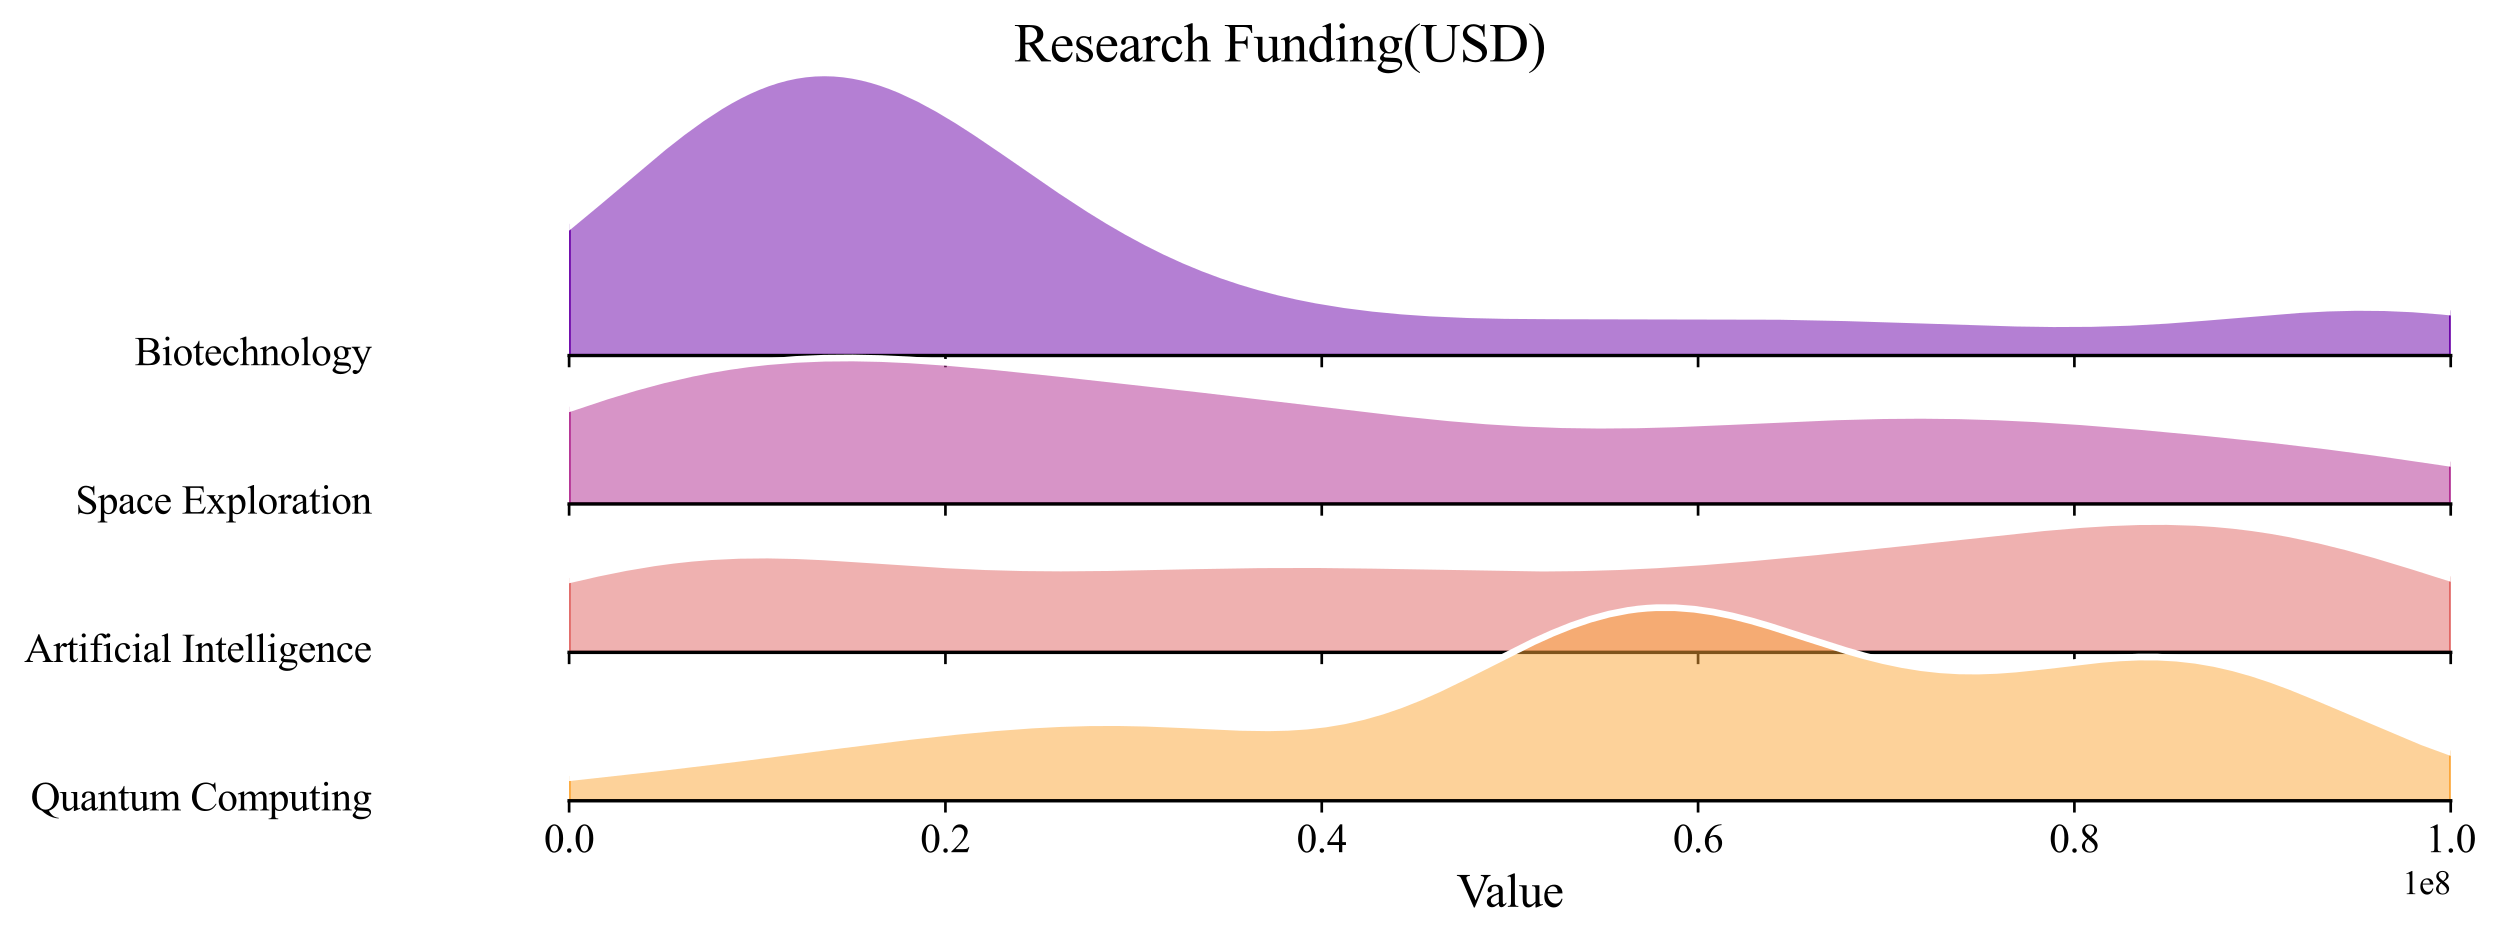 <?xml version="1.0" encoding="utf-8" standalone="no"?>
<!DOCTYPE svg PUBLIC "-//W3C//DTD SVG 1.1//EN"
  "http://www.w3.org/Graphics/SVG/1.1/DTD/svg11.dtd">
<svg xmlns:xlink="http://www.w3.org/1999/xlink" width="745.655pt" height="280.655pt" viewBox="0 0 745.655 280.655" xmlns="http://www.w3.org/2000/svg" version="1.1">
 <defs>
  <style type="text/css">*{stroke-linejoin: round; stroke-linecap: butt}</style>
 </defs>
 <g id="figure_1">
  <g id="patch_1">
   <path d="M 0 280.655 
L 745.655 280.655 
L 745.655 0 
L 0 0 
z
" style="fill: #ffffff"/>
  </g>
  <g id="axes_1">
   <g id="patch_2">
    <path d="M 169.745 106.048 
L 730.955 106.048 
L 730.955 17.52 
L 169.745 17.52 
L 169.745 106.048 
z
" style="fill: none; opacity: 0"/>
   </g>
   <g id="FillBetweenPolyCollection_1">
    <defs>
     <path id="m50a55e0e6f" d="M 169.745 -213.151 
L 169.745 -174.607 
L 172.565 -174.607 
L 175.385 -174.607 
L 178.206 -174.607 
L 181.026 -174.607 
L 183.846 -174.607 
L 186.666 -174.607 
L 189.486 -174.607 
L 192.306 -174.607 
L 195.126 -174.607 
L 197.947 -174.607 
L 200.767 -174.607 
L 203.587 -174.607 
L 206.407 -174.607 
L 209.227 -174.607 
L 212.047 -174.607 
L 214.867 -174.607 
L 217.688 -174.607 
L 220.508 -174.607 
L 223.328 -174.607 
L 226.148 -174.607 
L 228.968 -174.607 
L 231.788 -174.607 
L 234.609 -174.607 
L 237.429 -174.607 
L 240.249 -174.607 
L 243.069 -174.607 
L 245.889 -174.607 
L 248.709 -174.607 
L 251.529 -174.607 
L 254.35 -174.607 
L 257.17 -174.607 
L 259.99 -174.607 
L 262.81 -174.607 
L 265.63 -174.607 
L 268.45 -174.607 
L 271.27 -174.607 
L 274.091 -174.607 
L 276.911 -174.607 
L 279.731 -174.607 
L 282.551 -174.607 
L 285.371 -174.607 
L 288.191 -174.607 
L 291.011 -174.607 
L 293.832 -174.607 
L 296.652 -174.607 
L 299.472 -174.607 
L 302.292 -174.607 
L 305.112 -174.607 
L 307.932 -174.607 
L 310.753 -174.607 
L 313.573 -174.607 
L 316.393 -174.607 
L 319.213 -174.607 
L 322.033 -174.607 
L 324.853 -174.607 
L 327.673 -174.607 
L 330.494 -174.607 
L 333.314 -174.607 
L 336.134 -174.607 
L 338.954 -174.607 
L 341.774 -174.607 
L 344.594 -174.607 
L 347.414 -174.607 
L 350.235 -174.607 
L 353.055 -174.607 
L 355.875 -174.607 
L 358.695 -174.607 
L 361.515 -174.607 
L 364.335 -174.607 
L 367.155 -174.607 
L 369.976 -174.607 
L 372.796 -174.607 
L 375.616 -174.607 
L 378.436 -174.607 
L 381.256 -174.607 
L 384.076 -174.607 
L 386.897 -174.607 
L 389.717 -174.607 
L 392.537 -174.607 
L 395.357 -174.607 
L 398.177 -174.607 
L 400.997 -174.607 
L 403.817 -174.607 
L 406.638 -174.607 
L 409.458 -174.607 
L 412.278 -174.607 
L 415.098 -174.607 
L 417.918 -174.607 
L 420.738 -174.607 
L 423.558 -174.607 
L 426.379 -174.607 
L 429.199 -174.607 
L 432.019 -174.607 
L 434.839 -174.607 
L 437.659 -174.607 
L 440.479 -174.607 
L 443.3 -174.607 
L 446.12 -174.607 
L 448.94 -174.607 
L 451.76 -174.607 
L 454.58 -174.607 
L 457.4 -174.607 
L 460.22 -174.607 
L 463.041 -174.607 
L 465.861 -174.607 
L 468.681 -174.607 
L 471.501 -174.607 
L 474.321 -174.607 
L 477.141 -174.607 
L 479.961 -174.607 
L 482.782 -174.607 
L 485.602 -174.607 
L 488.422 -174.607 
L 491.242 -174.607 
L 494.062 -174.607 
L 496.882 -174.607 
L 499.702 -174.607 
L 502.523 -174.607 
L 505.343 -174.607 
L 508.163 -174.607 
L 510.983 -174.607 
L 513.803 -174.607 
L 516.623 -174.607 
L 519.444 -174.607 
L 522.264 -174.607 
L 525.084 -174.607 
L 527.904 -174.607 
L 530.724 -174.607 
L 533.544 -174.607 
L 536.364 -174.607 
L 539.185 -174.607 
L 542.005 -174.607 
L 544.825 -174.607 
L 547.645 -174.607 
L 550.465 -174.607 
L 553.285 -174.607 
L 556.105 -174.607 
L 558.926 -174.607 
L 561.746 -174.607 
L 564.566 -174.607 
L 567.386 -174.607 
L 570.206 -174.607 
L 573.026 -174.607 
L 575.846 -174.607 
L 578.667 -174.607 
L 581.487 -174.607 
L 584.307 -174.607 
L 587.127 -174.607 
L 589.947 -174.607 
L 592.767 -174.607 
L 595.588 -174.607 
L 598.408 -174.607 
L 601.228 -174.607 
L 604.048 -174.607 
L 606.868 -174.607 
L 609.688 -174.607 
L 612.508 -174.607 
L 615.329 -174.607 
L 618.149 -174.607 
L 620.969 -174.607 
L 623.789 -174.607 
L 626.609 -174.607 
L 629.429 -174.607 
L 632.249 -174.607 
L 635.07 -174.607 
L 637.89 -174.607 
L 640.71 -174.607 
L 643.53 -174.607 
L 646.35 -174.607 
L 649.17 -174.607 
L 651.99 -174.607 
L 654.811 -174.607 
L 657.631 -174.607 
L 660.451 -174.607 
L 663.271 -174.607 
L 666.091 -174.607 
L 668.911 -174.607 
L 671.732 -174.607 
L 674.552 -174.607 
L 677.372 -174.607 
L 680.192 -174.607 
L 683.012 -174.607 
L 685.832 -174.607 
L 688.652 -174.607 
L 691.473 -174.607 
L 694.293 -174.607 
L 697.113 -174.607 
L 699.933 -174.607 
L 702.753 -174.607 
L 705.573 -174.607 
L 708.393 -174.607 
L 711.214 -174.607 
L 714.034 -174.607 
L 716.854 -174.607 
L 719.674 -174.607 
L 722.494 -174.607 
L 725.314 -174.607 
L 728.134 -174.607 
L 730.955 -174.607 
L 730.955 -187.57 
L 730.955 -187.57 
L 728.134 -187.852 
L 725.314 -188.105 
L 722.494 -188.327 
L 719.674 -188.518 
L 716.854 -188.676 
L 714.034 -188.8 
L 711.214 -188.891 
L 708.393 -188.948 
L 705.573 -188.972 
L 702.753 -188.964 
L 699.933 -188.924 
L 697.113 -188.854 
L 694.293 -188.756 
L 691.473 -188.631 
L 688.652 -188.482 
L 685.832 -188.311 
L 683.012 -188.12 
L 680.192 -187.912 
L 677.372 -187.691 
L 674.552 -187.458 
L 671.732 -187.217 
L 668.911 -186.971 
L 666.091 -186.723 
L 663.271 -186.474 
L 660.451 -186.229 
L 657.631 -185.989 
L 654.811 -185.758 
L 651.99 -185.536 
L 649.17 -185.326 
L 646.35 -185.129 
L 643.53 -184.948 
L 640.71 -184.783 
L 637.89 -184.635 
L 635.07 -184.504 
L 632.249 -184.393 
L 629.429 -184.299 
L 626.609 -184.224 
L 623.789 -184.167 
L 620.969 -184.128 
L 618.149 -184.106 
L 615.329 -184.1 
L 612.508 -184.109 
L 609.688 -184.132 
L 606.868 -184.169 
L 604.048 -184.217 
L 601.228 -184.276 
L 598.408 -184.345 
L 595.588 -184.421 
L 592.767 -184.504 
L 589.947 -184.593 
L 587.127 -184.686 
L 584.307 -184.782 
L 581.487 -184.881 
L 578.667 -184.98 
L 575.846 -185.08 
L 573.026 -185.179 
L 570.206 -185.277 
L 567.386 -185.373 
L 564.566 -185.467 
L 561.746 -185.558 
L 558.926 -185.645 
L 556.105 -185.729 
L 553.285 -185.808 
L 550.465 -185.884 
L 547.645 -185.956 
L 544.825 -186.023 
L 542.005 -186.085 
L 539.185 -186.144 
L 536.364 -186.197 
L 533.544 -186.247 
L 530.724 -186.292 
L 527.904 -186.332 
L 525.084 -186.369 
L 522.264 -186.401 
L 519.444 -186.429 
L 516.623 -186.453 
L 513.803 -186.473 
L 510.983 -186.489 
L 508.163 -186.501 
L 505.343 -186.51 
L 502.523 -186.516 
L 499.702 -186.518 
L 496.882 -186.518 
L 494.062 -186.515 
L 491.242 -186.51 
L 488.422 -186.503 
L 485.602 -186.495 
L 482.782 -186.485 
L 479.961 -186.475 
L 477.141 -186.466 
L 474.321 -186.457 
L 471.501 -186.45 
L 468.681 -186.445 
L 465.861 -186.443 
L 463.041 -186.445 
L 460.22 -186.452 
L 457.4 -186.464 
L 454.58 -186.484 
L 451.76 -186.511 
L 448.94 -186.548 
L 446.12 -186.594 
L 443.3 -186.652 
L 440.479 -186.722 
L 437.659 -186.806 
L 434.839 -186.906 
L 432.019 -187.021 
L 429.199 -187.154 
L 426.379 -187.307 
L 423.558 -187.479 
L 420.738 -187.674 
L 417.918 -187.892 
L 415.098 -188.135 
L 412.278 -188.404 
L 409.458 -188.701 
L 406.638 -189.027 
L 403.817 -189.385 
L 400.997 -189.775 
L 398.177 -190.2 
L 395.357 -190.661 
L 392.537 -191.159 
L 389.717 -191.698 
L 386.897 -192.277 
L 384.076 -192.9 
L 381.256 -193.567 
L 378.436 -194.281 
L 375.616 -195.044 
L 372.796 -195.856 
L 369.976 -196.72 
L 367.155 -197.637 
L 364.335 -198.609 
L 361.515 -199.637 
L 358.695 -200.721 
L 355.875 -201.864 
L 353.055 -203.065 
L 350.235 -204.326 
L 347.414 -205.646 
L 344.594 -207.025 
L 341.774 -208.464 
L 338.954 -209.961 
L 336.134 -211.515 
L 333.314 -213.124 
L 330.494 -214.787 
L 327.673 -216.5 
L 324.853 -218.261 
L 322.033 -220.066 
L 319.213 -221.91 
L 316.393 -223.789 
L 313.573 -225.698 
L 310.753 -227.63 
L 307.932 -229.579 
L 305.112 -231.537 
L 302.292 -233.498 
L 299.472 -235.453 
L 296.652 -237.393 
L 293.832 -239.309 
L 291.011 -241.192 
L 288.191 -243.033 
L 285.371 -244.82 
L 282.551 -246.545 
L 279.731 -248.196 
L 276.911 -249.764 
L 274.091 -251.239 
L 271.27 -252.61 
L 268.45 -253.869 
L 265.63 -255.006 
L 262.81 -256.013 
L 259.99 -256.881 
L 257.17 -257.603 
L 254.35 -258.174 
L 251.529 -258.586 
L 248.709 -258.836 
L 245.889 -258.92 
L 243.069 -258.835 
L 240.249 -258.58 
L 237.429 -258.155 
L 234.609 -257.56 
L 231.788 -256.798 
L 228.968 -255.871 
L 226.148 -254.785 
L 223.328 -253.544 
L 220.508 -252.155 
L 217.688 -250.626 
L 214.867 -248.965 
L 212.047 -247.181 
L 209.227 -245.283 
L 206.407 -243.283 
L 203.587 -241.192 
L 200.767 -239.02 
L 197.947 -236.78 
L 195.126 -234.484 
L 192.306 -232.142 
L 189.486 -229.768 
L 186.666 -227.372 
L 183.846 -224.966 
L 181.026 -222.561 
L 178.206 -220.167 
L 175.385 -217.795 
L 172.565 -215.453 
L 169.745 -213.151 
z
" style="stroke: #6a00a8"/>
    </defs>
    <g clip-path="url(#p12134e19c1)">
     <use xlink:href="#m50a55e0e6f" x="0" y="280.655" style="fill: #6a00a8; fill-opacity: 0.5; stroke: #6a00a8"/>
    </g>
   </g>
   <g id="matplotlib.axis_1">
    <g id="xtick_1">
     <g id="line2d_1">
      <defs>
       <path id="m0d1edc471a" d="M 0 0 
L 0 3.5 
" style="stroke: #000000; stroke-width: 0.8"/>
      </defs>
      <g>
       <use xlink:href="#m0d1edc471a" x="169.745" y="106.048" style="stroke: #000000; stroke-width: 0.8"/>
      </g>
     </g>
    </g>
    <g id="xtick_2">
     <g id="line2d_2">
      <g>
       <use xlink:href="#m0d1edc471a" x="281.987" y="106.048" style="stroke: #000000; stroke-width: 0.8"/>
      </g>
     </g>
    </g>
    <g id="xtick_3">
     <g id="line2d_3">
      <g>
       <use xlink:href="#m0d1edc471a" x="394.229" y="106.048" style="stroke: #000000; stroke-width: 0.8"/>
      </g>
     </g>
    </g>
    <g id="xtick_4">
     <g id="line2d_4">
      <g>
       <use xlink:href="#m0d1edc471a" x="506.471" y="106.048" style="stroke: #000000; stroke-width: 0.8"/>
      </g>
     </g>
    </g>
    <g id="xtick_5">
     <g id="line2d_5">
      <g>
       <use xlink:href="#m0d1edc471a" x="618.713" y="106.048" style="stroke: #000000; stroke-width: 0.8"/>
      </g>
     </g>
    </g>
    <g id="xtick_6">
     <g id="line2d_6">
      <g>
       <use xlink:href="#m0d1edc471a" x="730.955" y="106.048" style="stroke: #000000; stroke-width: 0.8"/>
      </g>
     </g>
    </g>
   </g>
   <g id="matplotlib.axis_2"/>
   <g id="line2d_7">
    <path d="M 169.745 67.505 
L 178.206 60.488 
L 197.947 43.875 
L 203.587 39.463 
L 209.227 35.372 
L 214.867 31.69 
L 217.688 30.029 
L 220.508 28.5 
L 223.328 27.111 
L 226.148 25.871 
L 228.968 24.784 
L 231.788 23.858 
L 234.609 23.096 
L 237.429 22.501 
L 240.249 22.075 
L 243.069 21.82 
L 245.889 21.736 
L 248.709 21.819 
L 251.529 22.069 
L 254.35 22.482 
L 257.17 23.052 
L 259.99 23.774 
L 262.81 24.642 
L 265.63 25.649 
L 268.45 26.786 
L 274.091 29.416 
L 279.731 32.459 
L 285.371 35.835 
L 291.011 39.463 
L 299.472 45.203 
L 316.393 56.866 
L 324.853 62.394 
L 330.494 65.869 
L 336.134 69.14 
L 341.774 72.191 
L 347.414 75.009 
L 353.055 77.59 
L 358.695 79.934 
L 364.335 82.046 
L 369.976 83.935 
L 375.616 85.612 
L 381.256 87.088 
L 386.897 88.378 
L 392.537 89.496 
L 400.997 90.88 
L 409.458 91.954 
L 417.918 92.763 
L 426.379 93.349 
L 437.659 93.849 
L 448.94 94.108 
L 463.041 94.211 
L 530.724 94.364 
L 550.465 94.771 
L 573.026 95.476 
L 601.228 96.379 
L 612.508 96.546 
L 623.789 96.488 
L 635.07 96.151 
L 646.35 95.526 
L 657.631 94.666 
L 685.832 92.345 
L 694.293 91.899 
L 702.753 91.691 
L 711.214 91.764 
L 719.674 92.137 
L 728.134 92.803 
L 730.955 93.085 
L 730.955 93.085 
" clip-path="url(#p12134e19c1)" style="fill: none; stroke: #ffffff; stroke-width: 2; stroke-linecap: square"/>
   </g>
   <g id="line2d_8">
    <path d="M 169.745 106.048 
L 730.955 106.048 
" style="fill: none; stroke: #000000; stroke-linecap: square"/>
   </g>
   <g id="text_1">
    <g id="patch_3">
     <path d="M 36.199 115.469 
L 114.778 115.469 
L 114.778 96.627 
L 36.199 96.627 
z
" style="fill: #ffffff; opacity: 0.5"/>
    </g>
    <!-- Biotechnology -->
    <g transform="translate(40.159 108.92) scale(0.12 -0.12)">
     <defs>
      <path id="TimesNewRomanPSMT-42" d="M 2956 2163 
Q 3397 2069 3616 1863 
Q 3919 1575 3919 1159 
Q 3919 844 3719 555 
Q 3519 266 3170 133 
Q 2822 0 2106 0 
L 106 0 
L 106 116 
L 266 116 
Q 531 116 647 284 
Q 719 394 719 750 
L 719 3488 
Q 719 3881 628 3984 
Q 506 4122 266 4122 
L 106 4122 
L 106 4238 
L 1938 4238 
Q 2450 4238 2759 4163 
Q 3228 4050 3475 3764 
Q 3722 3478 3722 3106 
Q 3722 2788 3528 2536 
Q 3334 2284 2956 2163 
z
M 1319 2331 
Q 1434 2309 1582 2298 
Q 1731 2288 1909 2288 
Q 2366 2288 2595 2386 
Q 2825 2484 2947 2687 
Q 3069 2891 3069 3131 
Q 3069 3503 2766 3765 
Q 2463 4028 1881 4028 
Q 1569 4028 1319 3959 
L 1319 2331 
z
M 1319 306 
Q 1681 222 2034 222 
Q 2600 222 2897 476 
Q 3194 731 3194 1106 
Q 3194 1353 3059 1581 
Q 2925 1809 2622 1940 
Q 2319 2072 1872 2072 
Q 1678 2072 1540 2065 
Q 1403 2059 1319 2044 
L 1319 306 
z
" transform="scale(0.016)"/>
      <path id="TimesNewRomanPSMT-69" d="M 928 4444 
Q 1059 4444 1151 4351 
Q 1244 4259 1244 4128 
Q 1244 3997 1151 3903 
Q 1059 3809 928 3809 
Q 797 3809 703 3903 
Q 609 3997 609 4128 
Q 609 4259 701 4351 
Q 794 4444 928 4444 
z
M 1188 2947 
L 1188 647 
Q 1188 378 1227 289 
Q 1266 200 1342 156 
Q 1419 113 1622 113 
L 1622 0 
L 231 0 
L 231 113 
Q 441 113 512 153 
Q 584 194 626 287 
Q 669 381 669 647 
L 669 1750 
Q 669 2216 641 2353 
Q 619 2453 572 2492 
Q 525 2531 444 2531 
Q 356 2531 231 2484 
L 188 2597 
L 1050 2947 
L 1188 2947 
z
" transform="scale(0.016)"/>
      <path id="TimesNewRomanPSMT-6f" d="M 1600 2947 
Q 2250 2947 2644 2453 
Q 2978 2031 2978 1484 
Q 2978 1100 2793 706 
Q 2609 313 2286 112 
Q 1963 -88 1566 -88 
Q 919 -88 538 428 
Q 216 863 216 1403 
Q 216 1797 411 2186 
Q 606 2575 925 2761 
Q 1244 2947 1600 2947 
z
M 1503 2744 
Q 1338 2744 1170 2645 
Q 1003 2547 900 2300 
Q 797 2053 797 1666 
Q 797 1041 1045 587 
Q 1294 134 1700 134 
Q 2003 134 2200 384 
Q 2397 634 2397 1244 
Q 2397 2006 2069 2444 
Q 1847 2744 1503 2744 
z
" transform="scale(0.016)"/>
      <path id="TimesNewRomanPSMT-74" d="M 1031 3803 
L 1031 2863 
L 1700 2863 
L 1700 2644 
L 1031 2644 
L 1031 788 
Q 1031 509 1111 412 
Q 1191 316 1316 316 
Q 1419 316 1516 380 
Q 1613 444 1666 569 
L 1788 569 
Q 1678 263 1478 108 
Q 1278 -47 1066 -47 
Q 922 -47 784 33 
Q 647 113 581 261 
Q 516 409 516 719 
L 516 2644 
L 63 2644 
L 63 2747 
Q 234 2816 414 2980 
Q 594 3144 734 3369 
Q 806 3488 934 3803 
L 1031 3803 
z
" transform="scale(0.016)"/>
      <path id="TimesNewRomanPSMT-65" d="M 681 1784 
Q 678 1147 991 784 
Q 1303 422 1725 422 
Q 2006 422 2214 576 
Q 2422 731 2563 1106 
L 2659 1044 
Q 2594 616 2278 264 
Q 1963 -88 1488 -88 
Q 972 -88 605 314 
Q 238 716 238 1394 
Q 238 2128 614 2539 
Q 991 2950 1559 2950 
Q 2041 2950 2350 2633 
Q 2659 2316 2659 1784 
L 681 1784 
z
M 681 1966 
L 2006 1966 
Q 1991 2241 1941 2353 
Q 1863 2528 1708 2628 
Q 1553 2728 1384 2728 
Q 1125 2728 920 2526 
Q 716 2325 681 1966 
z
" transform="scale(0.016)"/>
      <path id="TimesNewRomanPSMT-63" d="M 2631 1088 
Q 2516 522 2178 217 
Q 1841 -88 1431 -88 
Q 944 -88 581 321 
Q 219 731 219 1428 
Q 219 2103 620 2525 
Q 1022 2947 1584 2947 
Q 2006 2947 2278 2723 
Q 2550 2500 2550 2259 
Q 2550 2141 2473 2067 
Q 2397 1994 2259 1994 
Q 2075 1994 1981 2113 
Q 1928 2178 1911 2362 
Q 1894 2547 1784 2644 
Q 1675 2738 1481 2738 
Q 1169 2738 978 2506 
Q 725 2200 725 1697 
Q 725 1184 976 792 
Q 1228 400 1656 400 
Q 1963 400 2206 609 
Q 2378 753 2541 1131 
L 2631 1088 
z
" transform="scale(0.016)"/>
      <path id="TimesNewRomanPSMT-68" d="M 1041 4444 
L 1041 2350 
Q 1388 2731 1591 2839 
Q 1794 2947 1997 2947 
Q 2241 2947 2416 2812 
Q 2591 2678 2675 2391 
Q 2734 2191 2734 1659 
L 2734 647 
Q 2734 375 2778 275 
Q 2809 200 2884 156 
Q 2959 113 3159 113 
L 3159 0 
L 1753 0 
L 1753 113 
L 1819 113 
Q 2019 113 2097 173 
Q 2175 234 2206 353 
Q 2216 403 2216 647 
L 2216 1659 
Q 2216 2128 2167 2275 
Q 2119 2422 2012 2495 
Q 1906 2569 1756 2569 
Q 1603 2569 1437 2487 
Q 1272 2406 1041 2159 
L 1041 647 
Q 1041 353 1073 281 
Q 1106 209 1195 161 
Q 1284 113 1503 113 
L 1503 0 
L 84 0 
L 84 113 
Q 275 113 384 172 
Q 447 203 484 290 
Q 522 378 522 647 
L 522 3238 
Q 522 3728 498 3840 
Q 475 3953 426 3993 
Q 378 4034 297 4034 
Q 231 4034 84 3984 
L 41 4094 
L 897 4444 
L 1041 4444 
z
" transform="scale(0.016)"/>
      <path id="TimesNewRomanPSMT-6e" d="M 1034 2341 
Q 1538 2947 1994 2947 
Q 2228 2947 2397 2830 
Q 2566 2713 2666 2444 
Q 2734 2256 2734 1869 
L 2734 647 
Q 2734 375 2778 278 
Q 2813 200 2889 156 
Q 2966 113 3172 113 
L 3172 0 
L 1756 0 
L 1756 113 
L 1816 113 
Q 2016 113 2095 173 
Q 2175 234 2206 353 
Q 2219 400 2219 647 
L 2219 1819 
Q 2219 2209 2117 2386 
Q 2016 2563 1775 2563 
Q 1403 2563 1034 2156 
L 1034 647 
Q 1034 356 1069 288 
Q 1113 197 1189 155 
Q 1266 113 1500 113 
L 1500 0 
L 84 0 
L 84 113 
L 147 113 
Q 366 113 442 223 
Q 519 334 519 647 
L 519 1709 
Q 519 2225 495 2337 
Q 472 2450 423 2490 
Q 375 2531 294 2531 
Q 206 2531 84 2484 
L 38 2597 
L 900 2947 
L 1034 2947 
L 1034 2341 
z
" transform="scale(0.016)"/>
      <path id="TimesNewRomanPSMT-6c" d="M 1184 4444 
L 1184 647 
Q 1184 378 1223 290 
Q 1263 203 1344 158 
Q 1425 113 1647 113 
L 1647 0 
L 244 0 
L 244 113 
Q 441 113 512 153 
Q 584 194 625 287 
Q 666 381 666 647 
L 666 3247 
Q 666 3731 644 3842 
Q 622 3953 573 3993 
Q 525 4034 450 4034 
Q 369 4034 244 3984 
L 191 4094 
L 1044 4444 
L 1184 4444 
z
" transform="scale(0.016)"/>
      <path id="TimesNewRomanPSMT-67" d="M 966 1044 
Q 703 1172 562 1401 
Q 422 1631 422 1909 
Q 422 2334 742 2640 
Q 1063 2947 1563 2947 
Q 1972 2947 2272 2747 
L 2878 2747 
Q 3013 2747 3034 2739 
Q 3056 2731 3066 2713 
Q 3084 2684 3084 2613 
Q 3084 2531 3069 2500 
Q 3059 2484 3036 2475 
Q 3013 2466 2878 2466 
L 2506 2466 
Q 2681 2241 2681 1891 
Q 2681 1491 2375 1206 
Q 2069 922 1553 922 
Q 1341 922 1119 984 
Q 981 866 932 777 
Q 884 688 884 625 
Q 884 572 936 522 
Q 988 472 1138 450 
Q 1225 438 1575 428 
Q 2219 413 2409 384 
Q 2700 344 2873 169 
Q 3047 -6 3047 -263 
Q 3047 -616 2716 -925 
Q 2228 -1381 1444 -1381 
Q 841 -1381 425 -1109 
Q 191 -953 191 -784 
Q 191 -709 225 -634 
Q 278 -519 444 -313 
Q 466 -284 763 25 
Q 600 122 533 198 
Q 466 275 466 372 
Q 466 481 555 628 
Q 644 775 966 1044 
z
M 1509 2797 
Q 1278 2797 1122 2612 
Q 966 2428 966 2047 
Q 966 1553 1178 1281 
Q 1341 1075 1591 1075 
Q 1828 1075 1981 1253 
Q 2134 1431 2134 1813 
Q 2134 2309 1919 2591 
Q 1759 2797 1509 2797 
z
M 934 0 
Q 788 -159 713 -296 
Q 638 -434 638 -550 
Q 638 -700 819 -813 
Q 1131 -1006 1722 -1006 
Q 2284 -1006 2551 -807 
Q 2819 -609 2819 -384 
Q 2819 -222 2659 -153 
Q 2497 -84 2016 -72 
Q 1313 -53 934 0 
z
" transform="scale(0.016)"/>
      <path id="TimesNewRomanPSMT-79" d="M 38 2863 
L 1372 2863 
L 1372 2747 
L 1306 2747 
Q 1166 2747 1095 2686 
Q 1025 2625 1025 2534 
Q 1025 2413 1128 2197 
L 1825 753 
L 2466 2334 
Q 2519 2463 2519 2588 
Q 2519 2644 2497 2672 
Q 2472 2706 2419 2726 
Q 2366 2747 2231 2747 
L 2231 2863 
L 3163 2863 
L 3163 2747 
Q 3047 2734 2984 2696 
Q 2922 2659 2847 2556 
Q 2819 2513 2741 2316 
L 1575 -541 
Q 1406 -956 1132 -1168 
Q 859 -1381 606 -1381 
Q 422 -1381 303 -1275 
Q 184 -1169 184 -1031 
Q 184 -900 270 -820 
Q 356 -741 506 -741 
Q 609 -741 788 -809 
Q 913 -856 944 -856 
Q 1038 -856 1148 -759 
Q 1259 -663 1372 -384 
L 1575 113 
L 547 2272 
Q 500 2369 397 2513 
Q 319 2622 269 2659 
Q 197 2709 38 2747 
L 38 2863 
z
" transform="scale(0.016)"/>
     </defs>
     <use xlink:href="#TimesNewRomanPSMT-42"/>
     <use xlink:href="#TimesNewRomanPSMT-69" transform="translate(66.699 0)"/>
     <use xlink:href="#TimesNewRomanPSMT-6f" transform="translate(94.482 0)"/>
     <use xlink:href="#TimesNewRomanPSMT-74" transform="translate(144.482 0)"/>
     <use xlink:href="#TimesNewRomanPSMT-65" transform="translate(172.266 0)"/>
     <use xlink:href="#TimesNewRomanPSMT-63" transform="translate(216.65 0)"/>
     <use xlink:href="#TimesNewRomanPSMT-68" transform="translate(261.035 0)"/>
     <use xlink:href="#TimesNewRomanPSMT-6e" transform="translate(311.035 0)"/>
     <use xlink:href="#TimesNewRomanPSMT-6f" transform="translate(361.035 0)"/>
     <use xlink:href="#TimesNewRomanPSMT-6c" transform="translate(411.035 0)"/>
     <use xlink:href="#TimesNewRomanPSMT-6f" transform="translate(438.818 0)"/>
     <use xlink:href="#TimesNewRomanPSMT-67" transform="translate(488.818 0)"/>
     <use xlink:href="#TimesNewRomanPSMT-79" transform="translate(538.818 0)"/>
    </g>
   </g>
  </g>
  <g id="axes_2">
   <g id="patch_4">
    <path d="M 169.745 150.312 
L 730.955 150.312 
L 730.955 61.784 
L 169.745 61.784 
L 169.745 150.312 
z
" style="fill: none; opacity: 0"/>
   </g>
   <g id="FillBetweenPolyCollection_2">
    <defs>
     <path id="ma99718effe" d="M 169.745 -158.771 
L 169.745 -130.343 
L 172.565 -130.343 
L 175.385 -130.343 
L 178.206 -130.343 
L 181.026 -130.343 
L 183.846 -130.343 
L 186.666 -130.343 
L 189.486 -130.343 
L 192.306 -130.343 
L 195.126 -130.343 
L 197.947 -130.343 
L 200.767 -130.343 
L 203.587 -130.343 
L 206.407 -130.343 
L 209.227 -130.343 
L 212.047 -130.343 
L 214.867 -130.343 
L 217.688 -130.343 
L 220.508 -130.343 
L 223.328 -130.343 
L 226.148 -130.343 
L 228.968 -130.343 
L 231.788 -130.343 
L 234.609 -130.343 
L 237.429 -130.343 
L 240.249 -130.343 
L 243.069 -130.343 
L 245.889 -130.343 
L 248.709 -130.343 
L 251.529 -130.343 
L 254.35 -130.343 
L 257.17 -130.343 
L 259.99 -130.343 
L 262.81 -130.343 
L 265.63 -130.343 
L 268.45 -130.343 
L 271.27 -130.343 
L 274.091 -130.343 
L 276.911 -130.343 
L 279.731 -130.343 
L 282.551 -130.343 
L 285.371 -130.343 
L 288.191 -130.343 
L 291.011 -130.343 
L 293.832 -130.343 
L 296.652 -130.343 
L 299.472 -130.343 
L 302.292 -130.343 
L 305.112 -130.343 
L 307.932 -130.343 
L 310.753 -130.343 
L 313.573 -130.343 
L 316.393 -130.343 
L 319.213 -130.343 
L 322.033 -130.343 
L 324.853 -130.343 
L 327.673 -130.343 
L 330.494 -130.343 
L 333.314 -130.343 
L 336.134 -130.343 
L 338.954 -130.343 
L 341.774 -130.343 
L 344.594 -130.343 
L 347.414 -130.343 
L 350.235 -130.343 
L 353.055 -130.343 
L 355.875 -130.343 
L 358.695 -130.343 
L 361.515 -130.343 
L 364.335 -130.343 
L 367.155 -130.343 
L 369.976 -130.343 
L 372.796 -130.343 
L 375.616 -130.343 
L 378.436 -130.343 
L 381.256 -130.343 
L 384.076 -130.343 
L 386.897 -130.343 
L 389.717 -130.343 
L 392.537 -130.343 
L 395.357 -130.343 
L 398.177 -130.343 
L 400.997 -130.343 
L 403.817 -130.343 
L 406.638 -130.343 
L 409.458 -130.343 
L 412.278 -130.343 
L 415.098 -130.343 
L 417.918 -130.343 
L 420.738 -130.343 
L 423.558 -130.343 
L 426.379 -130.343 
L 429.199 -130.343 
L 432.019 -130.343 
L 434.839 -130.343 
L 437.659 -130.343 
L 440.479 -130.343 
L 443.3 -130.343 
L 446.12 -130.343 
L 448.94 -130.343 
L 451.76 -130.343 
L 454.58 -130.343 
L 457.4 -130.343 
L 460.22 -130.343 
L 463.041 -130.343 
L 465.861 -130.343 
L 468.681 -130.343 
L 471.501 -130.343 
L 474.321 -130.343 
L 477.141 -130.343 
L 479.961 -130.343 
L 482.782 -130.343 
L 485.602 -130.343 
L 488.422 -130.343 
L 491.242 -130.343 
L 494.062 -130.343 
L 496.882 -130.343 
L 499.702 -130.343 
L 502.523 -130.343 
L 505.343 -130.343 
L 508.163 -130.343 
L 510.983 -130.343 
L 513.803 -130.343 
L 516.623 -130.343 
L 519.444 -130.343 
L 522.264 -130.343 
L 525.084 -130.343 
L 527.904 -130.343 
L 530.724 -130.343 
L 533.544 -130.343 
L 536.364 -130.343 
L 539.185 -130.343 
L 542.005 -130.343 
L 544.825 -130.343 
L 547.645 -130.343 
L 550.465 -130.343 
L 553.285 -130.343 
L 556.105 -130.343 
L 558.926 -130.343 
L 561.746 -130.343 
L 564.566 -130.343 
L 567.386 -130.343 
L 570.206 -130.343 
L 573.026 -130.343 
L 575.846 -130.343 
L 578.667 -130.343 
L 581.487 -130.343 
L 584.307 -130.343 
L 587.127 -130.343 
L 589.947 -130.343 
L 592.767 -130.343 
L 595.588 -130.343 
L 598.408 -130.343 
L 601.228 -130.343 
L 604.048 -130.343 
L 606.868 -130.343 
L 609.688 -130.343 
L 612.508 -130.343 
L 615.329 -130.343 
L 618.149 -130.343 
L 620.969 -130.343 
L 623.789 -130.343 
L 626.609 -130.343 
L 629.429 -130.343 
L 632.249 -130.343 
L 635.07 -130.343 
L 637.89 -130.343 
L 640.71 -130.343 
L 643.53 -130.343 
L 646.35 -130.343 
L 649.17 -130.343 
L 651.99 -130.343 
L 654.811 -130.343 
L 657.631 -130.343 
L 660.451 -130.343 
L 663.271 -130.343 
L 666.091 -130.343 
L 668.911 -130.343 
L 671.732 -130.343 
L 674.552 -130.343 
L 677.372 -130.343 
L 680.192 -130.343 
L 683.012 -130.343 
L 685.832 -130.343 
L 688.652 -130.343 
L 691.473 -130.343 
L 694.293 -130.343 
L 697.113 -130.343 
L 699.933 -130.343 
L 702.753 -130.343 
L 705.573 -130.343 
L 708.393 -130.343 
L 711.214 -130.343 
L 714.034 -130.343 
L 716.854 -130.343 
L 719.674 -130.343 
L 722.494 -130.343 
L 725.314 -130.343 
L 728.134 -130.343 
L 730.955 -130.343 
L 730.955 -142.448 
L 730.955 -142.448 
L 728.134 -142.875 
L 725.314 -143.299 
L 722.494 -143.719 
L 719.674 -144.135 
L 716.854 -144.545 
L 714.034 -144.949 
L 711.214 -145.346 
L 708.393 -145.738 
L 705.573 -146.122 
L 702.753 -146.499 
L 699.933 -146.869 
L 697.113 -147.232 
L 694.293 -147.588 
L 691.473 -147.937 
L 688.652 -148.278 
L 685.832 -148.613 
L 683.012 -148.942 
L 680.192 -149.264 
L 677.372 -149.58 
L 674.552 -149.89 
L 671.732 -150.195 
L 668.911 -150.494 
L 666.091 -150.789 
L 663.271 -151.079 
L 660.451 -151.364 
L 657.631 -151.644 
L 654.811 -151.921 
L 651.99 -152.193 
L 649.17 -152.46 
L 646.35 -152.724 
L 643.53 -152.982 
L 640.71 -153.236 
L 637.89 -153.485 
L 635.07 -153.728 
L 632.249 -153.966 
L 629.429 -154.198 
L 626.609 -154.422 
L 623.789 -154.64 
L 620.969 -154.85 
L 618.149 -155.052 
L 615.329 -155.246 
L 612.508 -155.429 
L 609.688 -155.603 
L 606.868 -155.767 
L 604.048 -155.92 
L 601.228 -156.061 
L 598.408 -156.19 
L 595.588 -156.307 
L 592.767 -156.412 
L 589.947 -156.503 
L 587.127 -156.581 
L 584.307 -156.646 
L 581.487 -156.697 
L 578.667 -156.734 
L 575.846 -156.758 
L 573.026 -156.769 
L 570.206 -156.767 
L 567.386 -156.751 
L 564.566 -156.723 
L 561.746 -156.683 
L 558.926 -156.631 
L 556.105 -156.568 
L 553.285 -156.494 
L 550.465 -156.41 
L 547.645 -156.317 
L 544.825 -156.216 
L 542.005 -156.107 
L 539.185 -155.991 
L 536.364 -155.87 
L 533.544 -155.743 
L 530.724 -155.613 
L 527.904 -155.48 
L 525.084 -155.346 
L 522.264 -155.21 
L 519.444 -155.075 
L 516.623 -154.942 
L 513.803 -154.811 
L 510.983 -154.683 
L 508.163 -154.561 
L 505.343 -154.445 
L 502.523 -154.335 
L 499.702 -154.234 
L 496.882 -154.142 
L 494.062 -154.06 
L 491.242 -153.989 
L 488.422 -153.931 
L 485.602 -153.885 
L 482.782 -153.853 
L 479.961 -153.835 
L 477.141 -153.833 
L 474.321 -153.847 
L 471.501 -153.876 
L 468.681 -153.923 
L 465.861 -153.986 
L 463.041 -154.067 
L 460.22 -154.165 
L 457.4 -154.28 
L 454.58 -154.413 
L 451.76 -154.562 
L 448.94 -154.729 
L 446.12 -154.912 
L 443.3 -155.11 
L 440.479 -155.324 
L 437.659 -155.553 
L 434.839 -155.796 
L 432.019 -156.052 
L 429.199 -156.32 
L 426.379 -156.599 
L 423.558 -156.889 
L 420.738 -157.189 
L 417.918 -157.497 
L 415.098 -157.812 
L 412.278 -158.134 
L 409.458 -158.462 
L 406.638 -158.794 
L 403.817 -159.13 
L 400.997 -159.469 
L 398.177 -159.809 
L 395.357 -160.151 
L 392.537 -160.494 
L 389.717 -160.837 
L 386.897 -161.179 
L 384.076 -161.52 
L 381.256 -161.86 
L 378.436 -162.199 
L 375.616 -162.535 
L 372.796 -162.869 
L 369.976 -163.202 
L 367.155 -163.532 
L 364.335 -163.86 
L 361.515 -164.186 
L 358.695 -164.51 
L 355.875 -164.833 
L 353.055 -165.154 
L 350.235 -165.473 
L 347.414 -165.791 
L 344.594 -166.109 
L 341.774 -166.425 
L 338.954 -166.741 
L 336.134 -167.055 
L 333.314 -167.37 
L 330.494 -167.683 
L 327.673 -167.996 
L 324.853 -168.308 
L 322.033 -168.619 
L 319.213 -168.928 
L 316.393 -169.236 
L 313.573 -169.541 
L 310.753 -169.844 
L 307.932 -170.144 
L 305.112 -170.439 
L 302.292 -170.73 
L 299.472 -171.015 
L 296.652 -171.293 
L 293.832 -171.564 
L 291.011 -171.827 
L 288.191 -172.079 
L 285.371 -172.321 
L 282.551 -172.551 
L 279.731 -172.767 
L 276.911 -172.969 
L 274.091 -173.154 
L 271.27 -173.322 
L 268.45 -173.471 
L 265.63 -173.6 
L 262.81 -173.707 
L 259.99 -173.791 
L 257.17 -173.851 
L 254.35 -173.884 
L 251.529 -173.89 
L 248.709 -173.866 
L 245.889 -173.813 
L 243.069 -173.728 
L 240.249 -173.61 
L 237.429 -173.459 
L 234.609 -173.272 
L 231.788 -173.049 
L 228.968 -172.789 
L 226.148 -172.491 
L 223.328 -172.155 
L 220.508 -171.779 
L 217.688 -171.364 
L 214.867 -170.909 
L 212.047 -170.415 
L 209.227 -169.881 
L 206.407 -169.307 
L 203.587 -168.695 
L 200.767 -168.044 
L 197.947 -167.357 
L 195.126 -166.632 
L 192.306 -165.874 
L 189.486 -165.081 
L 186.666 -164.258 
L 183.846 -163.404 
L 181.026 -162.523 
L 178.206 -161.617 
L 175.385 -160.687 
L 172.565 -159.738 
L 169.745 -158.771 
z
" style="stroke: #b12a90"/>
    </defs>
    <g clip-path="url(#pca37376e9e)">
     <use xlink:href="#ma99718effe" x="0" y="280.655" style="fill: #b12a90; fill-opacity: 0.5; stroke: #b12a90"/>
    </g>
   </g>
   <g id="matplotlib.axis_3">
    <g id="xtick_7">
     <g id="line2d_9">
      <g>
       <use xlink:href="#m0d1edc471a" x="169.745" y="150.312" style="stroke: #000000; stroke-width: 0.8"/>
      </g>
     </g>
    </g>
    <g id="xtick_8">
     <g id="line2d_10">
      <g>
       <use xlink:href="#m0d1edc471a" x="281.987" y="150.312" style="stroke: #000000; stroke-width: 0.8"/>
      </g>
     </g>
    </g>
    <g id="xtick_9">
     <g id="line2d_11">
      <g>
       <use xlink:href="#m0d1edc471a" x="394.229" y="150.312" style="stroke: #000000; stroke-width: 0.8"/>
      </g>
     </g>
    </g>
    <g id="xtick_10">
     <g id="line2d_12">
      <g>
       <use xlink:href="#m0d1edc471a" x="506.471" y="150.312" style="stroke: #000000; stroke-width: 0.8"/>
      </g>
     </g>
    </g>
    <g id="xtick_11">
     <g id="line2d_13">
      <g>
       <use xlink:href="#m0d1edc471a" x="618.713" y="150.312" style="stroke: #000000; stroke-width: 0.8"/>
      </g>
     </g>
    </g>
    <g id="xtick_12">
     <g id="line2d_14">
      <g>
       <use xlink:href="#m0d1edc471a" x="730.955" y="150.312" style="stroke: #000000; stroke-width: 0.8"/>
      </g>
     </g>
    </g>
   </g>
   <g id="matplotlib.axis_4"/>
   <g id="line2d_15">
    <path d="M 169.745 121.884 
L 181.026 118.132 
L 189.486 115.574 
L 197.947 113.299 
L 206.407 111.348 
L 212.047 110.24 
L 217.688 109.291 
L 223.328 108.501 
L 228.968 107.866 
L 237.429 107.197 
L 245.889 106.842 
L 254.35 106.771 
L 262.81 106.948 
L 271.27 107.333 
L 282.551 108.104 
L 296.652 109.362 
L 316.393 111.419 
L 358.695 116.145 
L 389.717 119.818 
L 417.918 123.159 
L 432.019 124.604 
L 443.3 125.545 
L 454.58 126.243 
L 465.861 126.669 
L 477.141 126.822 
L 488.422 126.725 
L 499.702 126.421 
L 516.623 125.714 
L 547.645 124.338 
L 561.746 123.973 
L 573.026 123.886 
L 584.307 124.01 
L 595.588 124.348 
L 606.868 124.888 
L 620.969 125.805 
L 637.89 127.17 
L 657.631 129.011 
L 677.372 131.076 
L 694.293 133.067 
L 711.214 135.309 
L 728.134 137.78 
L 730.955 138.208 
L 730.955 138.208 
" clip-path="url(#pca37376e9e)" style="fill: none; stroke: #ffffff; stroke-width: 2; stroke-linecap: square"/>
   </g>
   <g id="line2d_16">
    <path d="M 169.745 150.312 
L 730.955 150.312 
" style="fill: none; stroke: #000000; stroke-linecap: square"/>
   </g>
   <g id="text_2">
    <g id="patch_5">
     <path d="M 18.551 159.722 
L 114.778 159.722 
L 114.778 140.902 
L 18.551 140.902 
z
" style="fill: #ffffff; opacity: 0.5"/>
    </g>
    <!-- Space Exploration -->
    <g transform="translate(22.511 153.195) scale(0.12 -0.12)">
     <defs>
      <path id="TimesNewRomanPSMT-53" d="M 2934 4334 
L 2934 2869 
L 2819 2869 
Q 2763 3291 2617 3541 
Q 2472 3791 2203 3937 
Q 1934 4084 1647 4084 
Q 1322 4084 1109 3886 
Q 897 3688 897 3434 
Q 897 3241 1031 3081 
Q 1225 2847 1953 2456 
Q 2547 2138 2764 1967 
Q 2981 1797 3098 1565 
Q 3216 1334 3216 1081 
Q 3216 600 2842 251 
Q 2469 -97 1881 -97 
Q 1697 -97 1534 -69 
Q 1438 -53 1133 45 
Q 828 144 747 144 
Q 669 144 623 97 
Q 578 50 556 -97 
L 441 -97 
L 441 1356 
L 556 1356 
Q 638 900 775 673 
Q 913 447 1195 297 
Q 1478 147 1816 147 
Q 2206 147 2432 353 
Q 2659 559 2659 841 
Q 2659 997 2573 1156 
Q 2488 1316 2306 1453 
Q 2184 1547 1640 1851 
Q 1097 2156 867 2337 
Q 638 2519 519 2737 
Q 400 2956 400 3219 
Q 400 3675 750 4004 
Q 1100 4334 1641 4334 
Q 1978 4334 2356 4169 
Q 2531 4091 2603 4091 
Q 2684 4091 2736 4139 
Q 2788 4188 2819 4334 
L 2934 4334 
z
" transform="scale(0.016)"/>
      <path id="TimesNewRomanPSMT-70" d="M -6 2578 
L 875 2934 
L 994 2934 
L 994 2266 
Q 1216 2644 1439 2795 
Q 1663 2947 1909 2947 
Q 2341 2947 2628 2609 
Q 2981 2197 2981 1534 
Q 2981 794 2556 309 
Q 2206 -88 1675 -88 
Q 1444 -88 1275 -22 
Q 1150 25 994 166 
L 994 -706 
Q 994 -1000 1030 -1079 
Q 1066 -1159 1155 -1206 
Q 1244 -1253 1478 -1253 
L 1478 -1369 
L -22 -1369 
L -22 -1253 
L 56 -1253 
Q 228 -1256 350 -1188 
Q 409 -1153 442 -1076 
Q 475 -1000 475 -688 
L 475 2019 
Q 475 2297 450 2372 
Q 425 2447 370 2484 
Q 316 2522 222 2522 
Q 147 2522 31 2478 
L -6 2578 
z
M 994 2081 
L 994 1013 
Q 994 666 1022 556 
Q 1066 375 1236 237 
Q 1406 100 1666 100 
Q 1978 100 2172 344 
Q 2425 663 2425 1241 
Q 2425 1897 2138 2250 
Q 1938 2494 1663 2494 
Q 1513 2494 1366 2419 
Q 1253 2363 994 2081 
z
" transform="scale(0.016)"/>
      <path id="TimesNewRomanPSMT-61" d="M 1822 413 
Q 1381 72 1269 19 
Q 1100 -59 909 -59 
Q 613 -59 420 144 
Q 228 347 228 678 
Q 228 888 322 1041 
Q 450 1253 767 1440 
Q 1084 1628 1822 1897 
L 1822 2009 
Q 1822 2438 1686 2597 
Q 1550 2756 1291 2756 
Q 1094 2756 978 2650 
Q 859 2544 859 2406 
L 866 2225 
Q 866 2081 792 2003 
Q 719 1925 600 1925 
Q 484 1925 411 2006 
Q 338 2088 338 2228 
Q 338 2497 613 2722 
Q 888 2947 1384 2947 
Q 1766 2947 2009 2819 
Q 2194 2722 2281 2516 
Q 2338 2381 2338 1966 
L 2338 994 
Q 2338 584 2353 492 
Q 2369 400 2405 369 
Q 2441 338 2488 338 
Q 2538 338 2575 359 
Q 2641 400 2828 588 
L 2828 413 
Q 2478 -56 2159 -56 
Q 2006 -56 1915 50 
Q 1825 156 1822 413 
z
M 1822 616 
L 1822 1706 
Q 1350 1519 1213 1441 
Q 966 1303 859 1153 
Q 753 1003 753 825 
Q 753 600 887 451 
Q 1022 303 1197 303 
Q 1434 303 1822 616 
z
" transform="scale(0.016)"/>
      <path id="TimesNewRomanPSMT-20" transform="scale(0.016)"/>
      <path id="TimesNewRomanPSMT-45" d="M 1338 4006 
L 1338 2331 
L 2269 2331 
Q 2631 2331 2753 2441 
Q 2916 2584 2934 2947 
L 3050 2947 
L 3050 1472 
L 2934 1472 
Q 2891 1781 2847 1869 
Q 2791 1978 2662 2040 
Q 2534 2103 2269 2103 
L 1338 2103 
L 1338 706 
Q 1338 425 1363 364 
Q 1388 303 1450 267 
Q 1513 231 1688 231 
L 2406 231 
Q 2766 231 2928 281 
Q 3091 331 3241 478 
Q 3434 672 3638 1063 
L 3763 1063 
L 3397 0 
L 131 0 
L 131 116 
L 281 116 
Q 431 116 566 188 
Q 666 238 702 338 
Q 738 438 738 747 
L 738 3500 
Q 738 3903 656 3997 
Q 544 4122 281 4122 
L 131 4122 
L 131 4238 
L 3397 4238 
L 3444 3309 
L 3322 3309 
Q 3256 3644 3176 3769 
Q 3097 3894 2941 3959 
Q 2816 4006 2500 4006 
L 1338 4006 
z
" transform="scale(0.016)"/>
      <path id="TimesNewRomanPSMT-78" d="M 84 2863 
L 1431 2863 
L 1431 2747 
Q 1303 2747 1251 2703 
Q 1200 2659 1200 2588 
Q 1200 2513 1309 2356 
Q 1344 2306 1413 2200 
L 1616 1875 
L 1850 2200 
Q 2075 2509 2075 2591 
Q 2075 2656 2022 2701 
Q 1969 2747 1850 2747 
L 1850 2863 
L 2819 2863 
L 2819 2747 
Q 2666 2738 2553 2663 
Q 2400 2556 2134 2200 
L 1744 1678 
L 2456 653 
Q 2719 275 2831 198 
Q 2944 122 3122 113 
L 3122 0 
L 1772 0 
L 1772 113 
Q 1913 113 1991 175 
Q 2050 219 2050 291 
Q 2050 363 1850 653 
L 1431 1266 
L 972 653 
Q 759 369 759 316 
Q 759 241 829 180 
Q 900 119 1041 113 
L 1041 0 
L 106 0 
L 106 113 
Q 219 128 303 191 
Q 422 281 703 653 
L 1303 1450 
L 759 2238 
Q 528 2575 401 2661 
Q 275 2747 84 2747 
L 84 2863 
z
" transform="scale(0.016)"/>
      <path id="TimesNewRomanPSMT-72" d="M 1038 2947 
L 1038 2303 
Q 1397 2947 1775 2947 
Q 1947 2947 2059 2842 
Q 2172 2738 2172 2600 
Q 2172 2478 2090 2393 
Q 2009 2309 1897 2309 
Q 1788 2309 1652 2417 
Q 1516 2525 1450 2525 
Q 1394 2525 1328 2463 
Q 1188 2334 1038 2041 
L 1038 669 
Q 1038 431 1097 309 
Q 1138 225 1241 169 
Q 1344 113 1538 113 
L 1538 0 
L 72 0 
L 72 113 
Q 291 113 397 181 
Q 475 231 506 341 
Q 522 394 522 644 
L 522 1753 
Q 522 2253 501 2348 
Q 481 2444 426 2487 
Q 372 2531 291 2531 
Q 194 2531 72 2484 
L 41 2597 
L 906 2947 
L 1038 2947 
z
" transform="scale(0.016)"/>
     </defs>
     <use xlink:href="#TimesNewRomanPSMT-53"/>
     <use xlink:href="#TimesNewRomanPSMT-70" transform="translate(55.615 0)"/>
     <use xlink:href="#TimesNewRomanPSMT-61" transform="translate(105.615 0)"/>
     <use xlink:href="#TimesNewRomanPSMT-63" transform="translate(150 0)"/>
     <use xlink:href="#TimesNewRomanPSMT-65" transform="translate(194.385 0)"/>
     <use xlink:href="#TimesNewRomanPSMT-20" transform="translate(238.77 0)"/>
     <use xlink:href="#TimesNewRomanPSMT-45" transform="translate(263.77 0)"/>
     <use xlink:href="#TimesNewRomanPSMT-78" transform="translate(324.854 0)"/>
     <use xlink:href="#TimesNewRomanPSMT-70" transform="translate(374.854 0)"/>
     <use xlink:href="#TimesNewRomanPSMT-6c" transform="translate(424.854 0)"/>
     <use xlink:href="#TimesNewRomanPSMT-6f" transform="translate(452.637 0)"/>
     <use xlink:href="#TimesNewRomanPSMT-72" transform="translate(502.637 0)"/>
     <use xlink:href="#TimesNewRomanPSMT-61" transform="translate(535.938 0)"/>
     <use xlink:href="#TimesNewRomanPSMT-74" transform="translate(580.322 0)"/>
     <use xlink:href="#TimesNewRomanPSMT-69" transform="translate(608.105 0)"/>
     <use xlink:href="#TimesNewRomanPSMT-6f" transform="translate(635.889 0)"/>
     <use xlink:href="#TimesNewRomanPSMT-6e" transform="translate(685.889 0)"/>
    </g>
   </g>
  </g>
  <g id="axes_3">
   <g id="patch_6">
    <path d="M 169.745 194.576 
L 730.955 194.576 
L 730.955 106.048 
L 169.745 106.048 
L 169.745 194.576 
z
" style="fill: none; opacity: 0"/>
   </g>
   <g id="FillBetweenPolyCollection_3">
    <defs>
     <path id="mb0509a2de8" d="M 169.745 -107.719 
L 169.745 -86.079 
L 172.565 -86.079 
L 175.385 -86.079 
L 178.206 -86.079 
L 181.026 -86.079 
L 183.846 -86.079 
L 186.666 -86.079 
L 189.486 -86.079 
L 192.306 -86.079 
L 195.126 -86.079 
L 197.947 -86.079 
L 200.767 -86.079 
L 203.587 -86.079 
L 206.407 -86.079 
L 209.227 -86.079 
L 212.047 -86.079 
L 214.867 -86.079 
L 217.688 -86.079 
L 220.508 -86.079 
L 223.328 -86.079 
L 226.148 -86.079 
L 228.968 -86.079 
L 231.788 -86.079 
L 234.609 -86.079 
L 237.429 -86.079 
L 240.249 -86.079 
L 243.069 -86.079 
L 245.889 -86.079 
L 248.709 -86.079 
L 251.529 -86.079 
L 254.35 -86.079 
L 257.17 -86.079 
L 259.99 -86.079 
L 262.81 -86.079 
L 265.63 -86.079 
L 268.45 -86.079 
L 271.27 -86.079 
L 274.091 -86.079 
L 276.911 -86.079 
L 279.731 -86.079 
L 282.551 -86.079 
L 285.371 -86.079 
L 288.191 -86.079 
L 291.011 -86.079 
L 293.832 -86.079 
L 296.652 -86.079 
L 299.472 -86.079 
L 302.292 -86.079 
L 305.112 -86.079 
L 307.932 -86.079 
L 310.753 -86.079 
L 313.573 -86.079 
L 316.393 -86.079 
L 319.213 -86.079 
L 322.033 -86.079 
L 324.853 -86.079 
L 327.673 -86.079 
L 330.494 -86.079 
L 333.314 -86.079 
L 336.134 -86.079 
L 338.954 -86.079 
L 341.774 -86.079 
L 344.594 -86.079 
L 347.414 -86.079 
L 350.235 -86.079 
L 353.055 -86.079 
L 355.875 -86.079 
L 358.695 -86.079 
L 361.515 -86.079 
L 364.335 -86.079 
L 367.155 -86.079 
L 369.976 -86.079 
L 372.796 -86.079 
L 375.616 -86.079 
L 378.436 -86.079 
L 381.256 -86.079 
L 384.076 -86.079 
L 386.897 -86.079 
L 389.717 -86.079 
L 392.537 -86.079 
L 395.357 -86.079 
L 398.177 -86.079 
L 400.997 -86.079 
L 403.817 -86.079 
L 406.638 -86.079 
L 409.458 -86.079 
L 412.278 -86.079 
L 415.098 -86.079 
L 417.918 -86.079 
L 420.738 -86.079 
L 423.558 -86.079 
L 426.379 -86.079 
L 429.199 -86.079 
L 432.019 -86.079 
L 434.839 -86.079 
L 437.659 -86.079 
L 440.479 -86.079 
L 443.3 -86.079 
L 446.12 -86.079 
L 448.94 -86.079 
L 451.76 -86.079 
L 454.58 -86.079 
L 457.4 -86.079 
L 460.22 -86.079 
L 463.041 -86.079 
L 465.861 -86.079 
L 468.681 -86.079 
L 471.501 -86.079 
L 474.321 -86.079 
L 477.141 -86.079 
L 479.961 -86.079 
L 482.782 -86.079 
L 485.602 -86.079 
L 488.422 -86.079 
L 491.242 -86.079 
L 494.062 -86.079 
L 496.882 -86.079 
L 499.702 -86.079 
L 502.523 -86.079 
L 505.343 -86.079 
L 508.163 -86.079 
L 510.983 -86.079 
L 513.803 -86.079 
L 516.623 -86.079 
L 519.444 -86.079 
L 522.264 -86.079 
L 525.084 -86.079 
L 527.904 -86.079 
L 530.724 -86.079 
L 533.544 -86.079 
L 536.364 -86.079 
L 539.185 -86.079 
L 542.005 -86.079 
L 544.825 -86.079 
L 547.645 -86.079 
L 550.465 -86.079 
L 553.285 -86.079 
L 556.105 -86.079 
L 558.926 -86.079 
L 561.746 -86.079 
L 564.566 -86.079 
L 567.386 -86.079 
L 570.206 -86.079 
L 573.026 -86.079 
L 575.846 -86.079 
L 578.667 -86.079 
L 581.487 -86.079 
L 584.307 -86.079 
L 587.127 -86.079 
L 589.947 -86.079 
L 592.767 -86.079 
L 595.588 -86.079 
L 598.408 -86.079 
L 601.228 -86.079 
L 604.048 -86.079 
L 606.868 -86.079 
L 609.688 -86.079 
L 612.508 -86.079 
L 615.329 -86.079 
L 618.149 -86.079 
L 620.969 -86.079 
L 623.789 -86.079 
L 626.609 -86.079 
L 629.429 -86.079 
L 632.249 -86.079 
L 635.07 -86.079 
L 637.89 -86.079 
L 640.71 -86.079 
L 643.53 -86.079 
L 646.35 -86.079 
L 649.17 -86.079 
L 651.99 -86.079 
L 654.811 -86.079 
L 657.631 -86.079 
L 660.451 -86.079 
L 663.271 -86.079 
L 666.091 -86.079 
L 668.911 -86.079 
L 671.732 -86.079 
L 674.552 -86.079 
L 677.372 -86.079 
L 680.192 -86.079 
L 683.012 -86.079 
L 685.832 -86.079 
L 688.652 -86.079 
L 691.473 -86.079 
L 694.293 -86.079 
L 697.113 -86.079 
L 699.933 -86.079 
L 702.753 -86.079 
L 705.573 -86.079 
L 708.393 -86.079 
L 711.214 -86.079 
L 714.034 -86.079 
L 716.854 -86.079 
L 719.674 -86.079 
L 722.494 -86.079 
L 725.314 -86.079 
L 728.134 -86.079 
L 730.955 -86.079 
L 730.955 -108.182 
L 730.955 -108.182 
L 728.134 -109.084 
L 725.314 -109.983 
L 722.494 -110.877 
L 719.674 -111.763 
L 716.854 -112.638 
L 714.034 -113.501 
L 711.214 -114.347 
L 708.393 -115.175 
L 705.573 -115.981 
L 702.753 -116.764 
L 699.933 -117.521 
L 697.113 -118.25 
L 694.293 -118.949 
L 691.473 -119.616 
L 688.652 -120.248 
L 685.832 -120.846 
L 683.012 -121.406 
L 680.192 -121.929 
L 677.372 -122.412 
L 674.552 -122.856 
L 671.732 -123.26 
L 668.911 -123.623 
L 666.091 -123.946 
L 663.271 -124.228 
L 660.451 -124.47 
L 657.631 -124.672 
L 654.811 -124.835 
L 651.99 -124.96 
L 649.17 -125.049 
L 646.35 -125.101 
L 643.53 -125.119 
L 640.71 -125.104 
L 637.89 -125.058 
L 635.07 -124.983 
L 632.249 -124.879 
L 629.429 -124.749 
L 626.609 -124.596 
L 623.789 -124.42 
L 620.969 -124.223 
L 618.149 -124.009 
L 615.329 -123.777 
L 612.508 -123.531 
L 609.688 -123.272 
L 606.868 -123.001 
L 604.048 -122.721 
L 601.228 -122.432 
L 598.408 -122.137 
L 595.588 -121.836 
L 592.767 -121.531 
L 589.947 -121.223 
L 587.127 -120.913 
L 584.307 -120.602 
L 581.487 -120.29 
L 578.667 -119.978 
L 575.846 -119.667 
L 573.026 -119.357 
L 570.206 -119.049 
L 567.386 -118.743 
L 564.566 -118.439 
L 561.746 -118.137 
L 558.926 -117.838 
L 556.105 -117.541 
L 553.285 -117.247 
L 550.465 -116.956 
L 547.645 -116.668 
L 544.825 -116.383 
L 542.005 -116.102 
L 539.185 -115.824 
L 536.364 -115.55 
L 533.544 -115.279 
L 530.724 -115.013 
L 527.904 -114.752 
L 525.084 -114.496 
L 522.264 -114.245 
L 519.444 -114.001 
L 516.623 -113.763 
L 513.803 -113.532 
L 510.983 -113.309 
L 508.163 -113.095 
L 505.343 -112.89 
L 502.523 -112.694 
L 499.702 -112.509 
L 496.882 -112.334 
L 494.062 -112.171 
L 491.242 -112.02 
L 488.422 -111.88 
L 485.602 -111.754 
L 482.782 -111.641 
L 479.961 -111.54 
L 477.141 -111.453 
L 474.321 -111.379 
L 471.501 -111.318 
L 468.681 -111.27 
L 465.861 -111.235 
L 463.041 -111.212 
L 460.22 -111.2 
L 457.4 -111.2 
L 454.58 -111.21 
L 451.76 -111.229 
L 448.94 -111.258 
L 446.12 -111.294 
L 443.3 -111.338 
L 440.479 -111.387 
L 437.659 -111.442 
L 434.839 -111.501 
L 432.019 -111.562 
L 429.199 -111.626 
L 426.379 -111.691 
L 423.558 -111.756 
L 420.738 -111.82 
L 417.918 -111.883 
L 415.098 -111.943 
L 412.278 -111.999 
L 409.458 -112.052 
L 406.638 -112.1 
L 403.817 -112.142 
L 400.997 -112.179 
L 398.177 -112.21 
L 395.357 -112.234 
L 392.537 -112.251 
L 389.717 -112.261 
L 386.897 -112.264 
L 384.076 -112.26 
L 381.256 -112.249 
L 378.436 -112.231 
L 375.616 -112.207 
L 372.796 -112.176 
L 369.976 -112.139 
L 367.155 -112.097 
L 364.335 -112.049 
L 361.515 -111.997 
L 358.695 -111.942 
L 355.875 -111.883 
L 353.055 -111.822 
L 350.235 -111.759 
L 347.414 -111.696 
L 344.594 -111.633 
L 341.774 -111.571 
L 338.954 -111.511 
L 336.134 -111.455 
L 333.314 -111.403 
L 330.494 -111.356 
L 327.673 -111.315 
L 324.853 -111.282 
L 322.033 -111.257 
L 319.213 -111.241 
L 316.393 -111.236 
L 313.573 -111.241 
L 310.753 -111.258 
L 307.932 -111.288 
L 305.112 -111.33 
L 302.292 -111.386 
L 299.472 -111.456 
L 296.652 -111.539 
L 293.832 -111.637 
L 291.011 -111.748 
L 288.191 -111.872 
L 285.371 -112.009 
L 282.551 -112.159 
L 279.731 -112.32 
L 276.911 -112.49 
L 274.091 -112.67 
L 271.27 -112.857 
L 268.45 -113.05 
L 265.63 -113.246 
L 262.81 -113.445 
L 259.99 -113.643 
L 257.17 -113.838 
L 254.35 -114.029 
L 251.529 -114.212 
L 248.709 -114.385 
L 245.889 -114.546 
L 243.069 -114.691 
L 240.249 -114.819 
L 237.429 -114.926 
L 234.609 -115.011 
L 231.788 -115.07 
L 228.968 -115.102 
L 226.148 -115.105 
L 223.328 -115.076 
L 220.508 -115.013 
L 217.688 -114.916 
L 214.867 -114.783 
L 212.047 -114.613 
L 209.227 -114.405 
L 206.407 -114.158 
L 203.587 -113.873 
L 200.767 -113.549 
L 197.947 -113.186 
L 195.126 -112.786 
L 192.306 -112.349 
L 189.486 -111.877 
L 186.666 -111.37 
L 183.846 -110.831 
L 181.026 -110.261 
L 178.206 -109.663 
L 175.385 -109.038 
L 172.565 -108.389 
L 169.745 -107.719 
z
" style="stroke: #e16462"/>
    </defs>
    <g clip-path="url(#pd9c2265703)">
     <use xlink:href="#mb0509a2de8" x="0" y="280.655" style="fill: #e16462; fill-opacity: 0.5; stroke: #e16462"/>
    </g>
   </g>
   <g id="matplotlib.axis_5">
    <g id="xtick_13">
     <g id="line2d_17">
      <g>
       <use xlink:href="#m0d1edc471a" x="169.745" y="194.576" style="stroke: #000000; stroke-width: 0.8"/>
      </g>
     </g>
    </g>
    <g id="xtick_14">
     <g id="line2d_18">
      <g>
       <use xlink:href="#m0d1edc471a" x="281.987" y="194.576" style="stroke: #000000; stroke-width: 0.8"/>
      </g>
     </g>
    </g>
    <g id="xtick_15">
     <g id="line2d_19">
      <g>
       <use xlink:href="#m0d1edc471a" x="394.229" y="194.576" style="stroke: #000000; stroke-width: 0.8"/>
      </g>
     </g>
    </g>
    <g id="xtick_16">
     <g id="line2d_20">
      <g>
       <use xlink:href="#m0d1edc471a" x="506.471" y="194.576" style="stroke: #000000; stroke-width: 0.8"/>
      </g>
     </g>
    </g>
    <g id="xtick_17">
     <g id="line2d_21">
      <g>
       <use xlink:href="#m0d1edc471a" x="618.713" y="194.576" style="stroke: #000000; stroke-width: 0.8"/>
      </g>
     </g>
    </g>
    <g id="xtick_18">
     <g id="line2d_22">
      <g>
       <use xlink:href="#m0d1edc471a" x="730.955" y="194.576" style="stroke: #000000; stroke-width: 0.8"/>
      </g>
     </g>
    </g>
   </g>
   <g id="matplotlib.axis_6"/>
   <g id="line2d_23">
    <path d="M 169.745 172.937 
L 178.206 170.993 
L 186.666 169.285 
L 195.126 167.869 
L 200.767 167.107 
L 206.407 166.497 
L 212.047 166.042 
L 220.508 165.642 
L 228.968 165.553 
L 237.429 165.729 
L 245.889 166.11 
L 259.99 167.013 
L 282.551 168.496 
L 293.832 169.019 
L 305.112 169.325 
L 316.393 169.42 
L 330.494 169.3 
L 355.875 168.773 
L 375.616 168.449 
L 392.537 168.405 
L 409.458 168.603 
L 460.22 169.455 
L 471.501 169.337 
L 482.782 169.015 
L 494.062 168.484 
L 508.163 167.56 
L 522.264 166.41 
L 542.005 164.553 
L 567.386 161.913 
L 609.688 157.384 
L 620.969 156.432 
L 629.429 155.906 
L 637.89 155.597 
L 646.35 155.554 
L 654.811 155.82 
L 660.451 156.186 
L 666.091 156.71 
L 671.732 157.395 
L 677.372 158.243 
L 683.012 159.249 
L 691.473 161.04 
L 699.933 163.134 
L 708.393 165.481 
L 719.674 168.893 
L 730.955 172.473 
L 730.955 172.473 
" clip-path="url(#pd9c2265703)" style="fill: none; stroke: #ffffff; stroke-width: 2; stroke-linecap: square"/>
   </g>
   <g id="line2d_24">
    <path d="M 169.745 194.576 
L 730.955 194.576 
" style="fill: none; stroke: #000000; stroke-linecap: square"/>
   </g>
   <g id="text_3">
    <g id="patch_7">
     <path d="M 3.24 203.997 
L 114.778 203.997 
L 114.778 185.155 
L 3.24 185.155 
z
" style="fill: #ffffff; opacity: 0.5"/>
    </g>
    <!-- Artificial Intelligence -->
    <g transform="translate(7.2 197.448) scale(0.12 -0.12)">
     <defs>
      <path id="TimesNewRomanPSMT-41" d="M 2928 1419 
L 1288 1419 
L 1000 750 
Q 894 503 894 381 
Q 894 284 986 211 
Q 1078 138 1384 116 
L 1384 0 
L 50 0 
L 50 116 
Q 316 163 394 238 
Q 553 388 747 847 
L 2238 4334 
L 2347 4334 
L 3822 809 
Q 4000 384 4145 257 
Q 4291 131 4550 116 
L 4550 0 
L 2878 0 
L 2878 116 
Q 3131 128 3220 200 
Q 3309 272 3309 375 
Q 3309 513 3184 809 
L 2928 1419 
z
M 2841 1650 
L 2122 3363 
L 1384 1650 
L 2841 1650 
z
" transform="scale(0.016)"/>
      <path id="TimesNewRomanPSMT-66" d="M 1319 2638 
L 1319 756 
Q 1319 356 1406 250 
Q 1522 113 1716 113 
L 1975 113 
L 1975 0 
L 266 0 
L 266 113 
L 394 113 
Q 519 113 622 175 
Q 725 238 764 344 
Q 803 450 803 756 
L 803 2638 
L 247 2638 
L 247 2863 
L 803 2863 
L 803 3050 
Q 803 3478 940 3775 
Q 1078 4072 1361 4255 
Q 1644 4438 1997 4438 
Q 2325 4438 2600 4225 
Q 2781 4084 2781 3909 
Q 2781 3816 2700 3733 
Q 2619 3650 2525 3650 
Q 2453 3650 2373 3701 
Q 2294 3753 2178 3923 
Q 2063 4094 1966 4153 
Q 1869 4213 1750 4213 
Q 1606 4213 1506 4136 
Q 1406 4059 1362 3898 
Q 1319 3738 1319 3069 
L 1319 2863 
L 2056 2863 
L 2056 2638 
L 1319 2638 
z
" transform="scale(0.016)"/>
      <path id="TimesNewRomanPSMT-49" d="M 1975 116 
L 1975 0 
L 159 0 
L 159 116 
L 309 116 
Q 572 116 691 269 
Q 766 369 766 750 
L 766 3488 
Q 766 3809 725 3913 
Q 694 3991 597 4047 
Q 459 4122 309 4122 
L 159 4122 
L 159 4238 
L 1975 4238 
L 1975 4122 
L 1822 4122 
Q 1563 4122 1444 3969 
Q 1366 3869 1366 3488 
L 1366 750 
Q 1366 428 1406 325 
Q 1438 247 1538 191 
Q 1672 116 1822 116 
L 1975 116 
z
" transform="scale(0.016)"/>
     </defs>
     <use xlink:href="#TimesNewRomanPSMT-41"/>
     <use xlink:href="#TimesNewRomanPSMT-72" transform="translate(72.217 0)"/>
     <use xlink:href="#TimesNewRomanPSMT-74" transform="translate(105.518 0)"/>
     <use xlink:href="#TimesNewRomanPSMT-69" transform="translate(133.301 0)"/>
     <use xlink:href="#TimesNewRomanPSMT-66" transform="translate(161.084 0)"/>
     <use xlink:href="#TimesNewRomanPSMT-69" transform="translate(194.385 0)"/>
     <use xlink:href="#TimesNewRomanPSMT-63" transform="translate(222.168 0)"/>
     <use xlink:href="#TimesNewRomanPSMT-69" transform="translate(266.553 0)"/>
     <use xlink:href="#TimesNewRomanPSMT-61" transform="translate(294.336 0)"/>
     <use xlink:href="#TimesNewRomanPSMT-6c" transform="translate(338.721 0)"/>
     <use xlink:href="#TimesNewRomanPSMT-20" transform="translate(366.504 0)"/>
     <use xlink:href="#TimesNewRomanPSMT-49" transform="translate(391.504 0)"/>
     <use xlink:href="#TimesNewRomanPSMT-6e" transform="translate(424.805 0)"/>
     <use xlink:href="#TimesNewRomanPSMT-74" transform="translate(474.805 0)"/>
     <use xlink:href="#TimesNewRomanPSMT-65" transform="translate(502.588 0)"/>
     <use xlink:href="#TimesNewRomanPSMT-6c" transform="translate(546.973 0)"/>
     <use xlink:href="#TimesNewRomanPSMT-6c" transform="translate(574.756 0)"/>
     <use xlink:href="#TimesNewRomanPSMT-69" transform="translate(602.539 0)"/>
     <use xlink:href="#TimesNewRomanPSMT-67" transform="translate(630.322 0)"/>
     <use xlink:href="#TimesNewRomanPSMT-65" transform="translate(680.322 0)"/>
     <use xlink:href="#TimesNewRomanPSMT-6e" transform="translate(724.707 0)"/>
     <use xlink:href="#TimesNewRomanPSMT-63" transform="translate(774.707 0)"/>
     <use xlink:href="#TimesNewRomanPSMT-65" transform="translate(819.092 0)"/>
    </g>
   </g>
  </g>
  <g id="axes_4">
   <g id="patch_8">
    <path d="M 169.745 238.84 
L 730.955 238.84 
L 730.955 150.312 
L 169.745 150.312 
L 169.745 238.84 
z
" style="fill: none; opacity: 0"/>
   </g>
   <g id="FillBetweenPolyCollection_4">
    <defs>
     <path id="m5242c24d5e" d="M 169.745 -48.703 
L 169.745 -41.815 
L 172.565 -41.815 
L 175.385 -41.815 
L 178.206 -41.815 
L 181.026 -41.815 
L 183.846 -41.815 
L 186.666 -41.815 
L 189.486 -41.815 
L 192.306 -41.815 
L 195.126 -41.815 
L 197.947 -41.815 
L 200.767 -41.815 
L 203.587 -41.815 
L 206.407 -41.815 
L 209.227 -41.815 
L 212.047 -41.815 
L 214.867 -41.815 
L 217.688 -41.815 
L 220.508 -41.815 
L 223.328 -41.815 
L 226.148 -41.815 
L 228.968 -41.815 
L 231.788 -41.815 
L 234.609 -41.815 
L 237.429 -41.815 
L 240.249 -41.815 
L 243.069 -41.815 
L 245.889 -41.815 
L 248.709 -41.815 
L 251.529 -41.815 
L 254.35 -41.815 
L 257.17 -41.815 
L 259.99 -41.815 
L 262.81 -41.815 
L 265.63 -41.815 
L 268.45 -41.815 
L 271.27 -41.815 
L 274.091 -41.815 
L 276.911 -41.815 
L 279.731 -41.815 
L 282.551 -41.815 
L 285.371 -41.815 
L 288.191 -41.815 
L 291.011 -41.815 
L 293.832 -41.815 
L 296.652 -41.815 
L 299.472 -41.815 
L 302.292 -41.815 
L 305.112 -41.815 
L 307.932 -41.815 
L 310.753 -41.815 
L 313.573 -41.815 
L 316.393 -41.815 
L 319.213 -41.815 
L 322.033 -41.815 
L 324.853 -41.815 
L 327.673 -41.815 
L 330.494 -41.815 
L 333.314 -41.815 
L 336.134 -41.815 
L 338.954 -41.815 
L 341.774 -41.815 
L 344.594 -41.815 
L 347.414 -41.815 
L 350.235 -41.815 
L 353.055 -41.815 
L 355.875 -41.815 
L 358.695 -41.815 
L 361.515 -41.815 
L 364.335 -41.815 
L 367.155 -41.815 
L 369.976 -41.815 
L 372.796 -41.815 
L 375.616 -41.815 
L 378.436 -41.815 
L 381.256 -41.815 
L 384.076 -41.815 
L 386.897 -41.815 
L 389.717 -41.815 
L 392.537 -41.815 
L 395.357 -41.815 
L 398.177 -41.815 
L 400.997 -41.815 
L 403.817 -41.815 
L 406.638 -41.815 
L 409.458 -41.815 
L 412.278 -41.815 
L 415.098 -41.815 
L 417.918 -41.815 
L 420.738 -41.815 
L 423.558 -41.815 
L 426.379 -41.815 
L 429.199 -41.815 
L 432.019 -41.815 
L 434.839 -41.815 
L 437.659 -41.815 
L 440.479 -41.815 
L 443.3 -41.815 
L 446.12 -41.815 
L 448.94 -41.815 
L 451.76 -41.815 
L 454.58 -41.815 
L 457.4 -41.815 
L 460.22 -41.815 
L 463.041 -41.815 
L 465.861 -41.815 
L 468.681 -41.815 
L 471.501 -41.815 
L 474.321 -41.815 
L 477.141 -41.815 
L 479.961 -41.815 
L 482.782 -41.815 
L 485.602 -41.815 
L 488.422 -41.815 
L 491.242 -41.815 
L 494.062 -41.815 
L 496.882 -41.815 
L 499.702 -41.815 
L 502.523 -41.815 
L 505.343 -41.815 
L 508.163 -41.815 
L 510.983 -41.815 
L 513.803 -41.815 
L 516.623 -41.815 
L 519.444 -41.815 
L 522.264 -41.815 
L 525.084 -41.815 
L 527.904 -41.815 
L 530.724 -41.815 
L 533.544 -41.815 
L 536.364 -41.815 
L 539.185 -41.815 
L 542.005 -41.815 
L 544.825 -41.815 
L 547.645 -41.815 
L 550.465 -41.815 
L 553.285 -41.815 
L 556.105 -41.815 
L 558.926 -41.815 
L 561.746 -41.815 
L 564.566 -41.815 
L 567.386 -41.815 
L 570.206 -41.815 
L 573.026 -41.815 
L 575.846 -41.815 
L 578.667 -41.815 
L 581.487 -41.815 
L 584.307 -41.815 
L 587.127 -41.815 
L 589.947 -41.815 
L 592.767 -41.815 
L 595.588 -41.815 
L 598.408 -41.815 
L 601.228 -41.815 
L 604.048 -41.815 
L 606.868 -41.815 
L 609.688 -41.815 
L 612.508 -41.815 
L 615.329 -41.815 
L 618.149 -41.815 
L 620.969 -41.815 
L 623.789 -41.815 
L 626.609 -41.815 
L 629.429 -41.815 
L 632.249 -41.815 
L 635.07 -41.815 
L 637.89 -41.815 
L 640.71 -41.815 
L 643.53 -41.815 
L 646.35 -41.815 
L 649.17 -41.815 
L 651.99 -41.815 
L 654.811 -41.815 
L 657.631 -41.815 
L 660.451 -41.815 
L 663.271 -41.815 
L 666.091 -41.815 
L 668.911 -41.815 
L 671.732 -41.815 
L 674.552 -41.815 
L 677.372 -41.815 
L 680.192 -41.815 
L 683.012 -41.815 
L 685.832 -41.815 
L 688.652 -41.815 
L 691.473 -41.815 
L 694.293 -41.815 
L 697.113 -41.815 
L 699.933 -41.815 
L 702.753 -41.815 
L 705.573 -41.815 
L 708.393 -41.815 
L 711.214 -41.815 
L 714.034 -41.815 
L 716.854 -41.815 
L 719.674 -41.815 
L 722.494 -41.815 
L 725.314 -41.815 
L 728.134 -41.815 
L 730.955 -41.815 
L 730.955 -56.261 
L 730.955 -56.261 
L 728.134 -57.26 
L 725.314 -58.296 
L 722.494 -59.369 
L 719.674 -60.474 
L 716.854 -61.609 
L 714.034 -62.772 
L 711.214 -63.957 
L 708.393 -65.162 
L 705.573 -66.38 
L 702.753 -67.607 
L 699.933 -68.837 
L 697.113 -70.063 
L 694.293 -71.28 
L 691.473 -72.481 
L 688.652 -73.659 
L 685.832 -74.808 
L 683.012 -75.919 
L 680.192 -76.988 
L 677.372 -78.006 
L 674.552 -78.968 
L 671.732 -79.868 
L 668.911 -80.701 
L 666.091 -81.461 
L 663.271 -82.146 
L 660.451 -82.752 
L 657.631 -83.277 
L 654.811 -83.718 
L 651.99 -84.077 
L 649.17 -84.353 
L 646.35 -84.547 
L 643.53 -84.664 
L 640.71 -84.705 
L 637.89 -84.676 
L 635.07 -84.581 
L 632.249 -84.428 
L 629.429 -84.222 
L 626.609 -83.971 
L 623.789 -83.684 
L 620.969 -83.369 
L 618.149 -83.033 
L 615.329 -82.688 
L 612.508 -82.34 
L 609.688 -82 
L 606.868 -81.675 
L 604.048 -81.375 
L 601.228 -81.107 
L 598.408 -80.88 
L 595.588 -80.698 
L 592.767 -80.57 
L 589.947 -80.5 
L 587.127 -80.494 
L 584.307 -80.554 
L 581.487 -80.684 
L 578.667 -80.886 
L 575.846 -81.161 
L 573.026 -81.508 
L 570.206 -81.928 
L 567.386 -82.418 
L 564.566 -82.977 
L 561.746 -83.599 
L 558.926 -84.281 
L 556.105 -85.019 
L 553.285 -85.805 
L 550.465 -86.635 
L 547.645 -87.499 
L 544.825 -88.392 
L 542.005 -89.305 
L 539.185 -90.229 
L 536.364 -91.155 
L 533.544 -92.076 
L 530.724 -92.981 
L 527.904 -93.861 
L 525.084 -94.706 
L 522.264 -95.509 
L 519.444 -96.26 
L 516.623 -96.95 
L 513.803 -97.57 
L 510.983 -98.114 
L 508.163 -98.574 
L 505.343 -98.943 
L 502.523 -99.216 
L 499.702 -99.387 
L 496.882 -99.451 
L 494.062 -99.407 
L 491.242 -99.25 
L 488.422 -98.981 
L 485.602 -98.598 
L 482.782 -98.103 
L 479.961 -97.497 
L 477.141 -96.784 
L 474.321 -95.966 
L 471.501 -95.051 
L 468.681 -94.042 
L 465.861 -92.948 
L 463.041 -91.777 
L 460.22 -90.536 
L 457.4 -89.236 
L 454.58 -87.885 
L 451.76 -86.495 
L 448.94 -85.075 
L 446.12 -83.637 
L 443.3 -82.192 
L 440.479 -80.749 
L 437.659 -79.32 
L 434.839 -77.915 
L 432.019 -76.543 
L 429.199 -75.214 
L 426.379 -73.936 
L 423.558 -72.716 
L 420.738 -71.561 
L 417.918 -70.477 
L 415.098 -69.469 
L 412.278 -68.541 
L 409.458 -67.694 
L 406.638 -66.932 
L 403.817 -66.253 
L 400.997 -65.659 
L 398.177 -65.147 
L 395.357 -64.715 
L 392.537 -64.36 
L 389.717 -64.078 
L 386.897 -63.865 
L 384.076 -63.714 
L 381.256 -63.622 
L 378.436 -63.58 
L 375.616 -63.584 
L 372.796 -63.627 
L 369.976 -63.702 
L 367.155 -63.803 
L 364.335 -63.923 
L 361.515 -64.058 
L 358.695 -64.2 
L 355.875 -64.345 
L 353.055 -64.488 
L 350.235 -64.625 
L 347.414 -64.751 
L 344.594 -64.863 
L 341.774 -64.959 
L 338.954 -65.036 
L 336.134 -65.092 
L 333.314 -65.126 
L 330.494 -65.137 
L 327.673 -65.125 
L 324.853 -65.089 
L 322.033 -65.03 
L 319.213 -64.949 
L 316.393 -64.845 
L 313.573 -64.72 
L 310.753 -64.574 
L 307.932 -64.409 
L 305.112 -64.226 
L 302.292 -64.026 
L 299.472 -63.81 
L 296.652 -63.579 
L 293.832 -63.334 
L 291.011 -63.076 
L 288.191 -62.806 
L 285.371 -62.525 
L 282.551 -62.233 
L 279.731 -61.931 
L 276.911 -61.621 
L 274.091 -61.302 
L 271.27 -60.975 
L 268.45 -60.641 
L 265.63 -60.301 
L 262.81 -59.954 
L 259.99 -59.603 
L 257.17 -59.247 
L 254.35 -58.887 
L 251.529 -58.524 
L 248.709 -58.158 
L 245.889 -57.791 
L 243.069 -57.423 
L 240.249 -57.054 
L 237.429 -56.685 
L 234.609 -56.318 
L 231.788 -55.952 
L 228.968 -55.588 
L 226.148 -55.227 
L 223.328 -54.869 
L 220.508 -54.514 
L 217.688 -54.163 
L 214.867 -53.815 
L 212.047 -53.472 
L 209.227 -53.132 
L 206.407 -52.796 
L 203.587 -52.464 
L 200.767 -52.136 
L 197.947 -51.811 
L 195.126 -51.489 
L 192.306 -51.17 
L 189.486 -50.854 
L 186.666 -50.54 
L 183.846 -50.229 
L 181.026 -49.92 
L 178.206 -49.613 
L 175.385 -49.308 
L 172.565 -49.004 
L 169.745 -48.703 
z
" style="stroke: #fca636"/>
    </defs>
    <g clip-path="url(#p6d9f621ab8)">
     <use xlink:href="#m5242c24d5e" x="0" y="280.655" style="fill: #fca636; fill-opacity: 0.5; stroke: #fca636"/>
    </g>
   </g>
   <g id="matplotlib.axis_7">
    <g id="xtick_19">
     <g id="line2d_25">
      <g>
       <use xlink:href="#m0d1edc471a" x="169.745" y="238.84" style="stroke: #000000; stroke-width: 0.8"/>
      </g>
     </g>
     <g id="text_4">
      <!-- 0.0 -->
      <g transform="translate(162.245 254.173) scale(0.12 -0.12)">
       <defs>
        <path id="TimesNewRomanPSMT-30" d="M 231 2094 
Q 231 2819 450 3342 
Q 669 3866 1031 4122 
Q 1313 4325 1613 4325 
Q 2100 4325 2488 3828 
Q 2972 3213 2972 2159 
Q 2972 1422 2759 906 
Q 2547 391 2217 158 
Q 1888 -75 1581 -75 
Q 975 -75 572 641 
Q 231 1244 231 2094 
z
M 844 2016 
Q 844 1141 1059 588 
Q 1238 122 1591 122 
Q 1759 122 1940 273 
Q 2122 425 2216 781 
Q 2359 1319 2359 2297 
Q 2359 3022 2209 3506 
Q 2097 3866 1919 4016 
Q 1791 4119 1609 4119 
Q 1397 4119 1231 3928 
Q 1006 3669 925 3112 
Q 844 2556 844 2016 
z
" transform="scale(0.016)"/>
        <path id="TimesNewRomanPSMT-2e" d="M 800 606 
Q 947 606 1047 504 
Q 1147 403 1147 259 
Q 1147 116 1045 14 
Q 944 -88 800 -88 
Q 656 -88 554 14 
Q 453 116 453 259 
Q 453 406 554 506 
Q 656 606 800 606 
z
" transform="scale(0.016)"/>
       </defs>
       <use xlink:href="#TimesNewRomanPSMT-30"/>
       <use xlink:href="#TimesNewRomanPSMT-2e" transform="translate(50 0)"/>
       <use xlink:href="#TimesNewRomanPSMT-30" transform="translate(75 0)"/>
      </g>
     </g>
    </g>
    <g id="xtick_20">
     <g id="line2d_26">
      <g>
       <use xlink:href="#m0d1edc471a" x="281.987" y="238.84" style="stroke: #000000; stroke-width: 0.8"/>
      </g>
     </g>
     <g id="text_5">
      <!-- 0.2 -->
      <g transform="translate(274.487 254.173) scale(0.12 -0.12)">
       <defs>
        <path id="TimesNewRomanPSMT-32" d="M 2934 816 
L 2638 0 
L 138 0 
L 138 116 
Q 1241 1122 1691 1759 
Q 2141 2397 2141 2925 
Q 2141 3328 1894 3587 
Q 1647 3847 1303 3847 
Q 991 3847 742 3664 
Q 494 3481 375 3128 
L 259 3128 
Q 338 3706 661 4015 
Q 984 4325 1469 4325 
Q 1984 4325 2329 3994 
Q 2675 3663 2675 3213 
Q 2675 2891 2525 2569 
Q 2294 2063 1775 1497 
Q 997 647 803 472 
L 1909 472 
Q 2247 472 2383 497 
Q 2519 522 2628 598 
Q 2738 675 2819 816 
L 2934 816 
z
" transform="scale(0.016)"/>
       </defs>
       <use xlink:href="#TimesNewRomanPSMT-30"/>
       <use xlink:href="#TimesNewRomanPSMT-2e" transform="translate(50 0)"/>
       <use xlink:href="#TimesNewRomanPSMT-32" transform="translate(75 0)"/>
      </g>
     </g>
    </g>
    <g id="xtick_21">
     <g id="line2d_27">
      <g>
       <use xlink:href="#m0d1edc471a" x="394.229" y="238.84" style="stroke: #000000; stroke-width: 0.8"/>
      </g>
     </g>
     <g id="text_6">
      <!-- 0.4 -->
      <g transform="translate(386.729 254.173) scale(0.12 -0.12)">
       <defs>
        <path id="TimesNewRomanPSMT-34" d="M 2978 1563 
L 2978 1119 
L 2409 1119 
L 2409 0 
L 1894 0 
L 1894 1119 
L 100 1119 
L 100 1519 
L 2066 4325 
L 2409 4325 
L 2409 1563 
L 2978 1563 
z
M 1894 1563 
L 1894 3666 
L 406 1563 
L 1894 1563 
z
" transform="scale(0.016)"/>
       </defs>
       <use xlink:href="#TimesNewRomanPSMT-30"/>
       <use xlink:href="#TimesNewRomanPSMT-2e" transform="translate(50 0)"/>
       <use xlink:href="#TimesNewRomanPSMT-34" transform="translate(75 0)"/>
      </g>
     </g>
    </g>
    <g id="xtick_22">
     <g id="line2d_28">
      <g>
       <use xlink:href="#m0d1edc471a" x="506.471" y="238.84" style="stroke: #000000; stroke-width: 0.8"/>
      </g>
     </g>
     <g id="text_7">
      <!-- 0.6 -->
      <g transform="translate(498.971 254.173) scale(0.12 -0.12)">
       <defs>
        <path id="TimesNewRomanPSMT-36" d="M 2869 4325 
L 2869 4209 
Q 2456 4169 2195 4045 
Q 1934 3922 1679 3669 
Q 1425 3416 1258 3105 
Q 1091 2794 978 2366 
Q 1428 2675 1881 2675 
Q 2316 2675 2634 2325 
Q 2953 1975 2953 1425 
Q 2953 894 2631 456 
Q 2244 -75 1606 -75 
Q 1172 -75 869 213 
Q 275 772 275 1663 
Q 275 2231 503 2743 
Q 731 3256 1154 3653 
Q 1578 4050 1965 4187 
Q 2353 4325 2688 4325 
L 2869 4325 
z
M 925 2138 
Q 869 1716 869 1456 
Q 869 1156 980 804 
Q 1091 453 1309 247 
Q 1469 100 1697 100 
Q 1969 100 2183 356 
Q 2397 613 2397 1088 
Q 2397 1622 2184 2012 
Q 1972 2403 1581 2403 
Q 1463 2403 1327 2353 
Q 1191 2303 925 2138 
z
" transform="scale(0.016)"/>
       </defs>
       <use xlink:href="#TimesNewRomanPSMT-30"/>
       <use xlink:href="#TimesNewRomanPSMT-2e" transform="translate(50 0)"/>
       <use xlink:href="#TimesNewRomanPSMT-36" transform="translate(75 0)"/>
      </g>
     </g>
    </g>
    <g id="xtick_23">
     <g id="line2d_29">
      <g>
       <use xlink:href="#m0d1edc471a" x="618.713" y="238.84" style="stroke: #000000; stroke-width: 0.8"/>
      </g>
     </g>
     <g id="text_8">
      <!-- 0.8 -->
      <g transform="translate(611.213 254.173) scale(0.12 -0.12)">
       <defs>
        <path id="TimesNewRomanPSMT-38" d="M 1228 2134 
Q 725 2547 579 2797 
Q 434 3047 434 3316 
Q 434 3728 753 4026 
Q 1072 4325 1600 4325 
Q 2113 4325 2425 4047 
Q 2738 3769 2738 3413 
Q 2738 3175 2569 2928 
Q 2400 2681 1866 2347 
Q 2416 1922 2594 1678 
Q 2831 1359 2831 1006 
Q 2831 559 2490 242 
Q 2150 -75 1597 -75 
Q 994 -75 656 303 
Q 388 606 388 966 
Q 388 1247 577 1523 
Q 766 1800 1228 2134 
z
M 1719 2469 
Q 2094 2806 2194 3001 
Q 2294 3197 2294 3444 
Q 2294 3772 2109 3958 
Q 1925 4144 1606 4144 
Q 1288 4144 1088 3959 
Q 888 3775 888 3528 
Q 888 3366 970 3203 
Q 1053 3041 1206 2894 
L 1719 2469 
z
M 1375 2016 
Q 1116 1797 991 1539 
Q 866 1281 866 981 
Q 866 578 1086 336 
Q 1306 94 1647 94 
Q 1984 94 2187 284 
Q 2391 475 2391 747 
Q 2391 972 2272 1150 
Q 2050 1481 1375 2016 
z
" transform="scale(0.016)"/>
       </defs>
       <use xlink:href="#TimesNewRomanPSMT-30"/>
       <use xlink:href="#TimesNewRomanPSMT-2e" transform="translate(50 0)"/>
       <use xlink:href="#TimesNewRomanPSMT-38" transform="translate(75 0)"/>
      </g>
     </g>
    </g>
    <g id="xtick_24">
     <g id="line2d_30">
      <g>
       <use xlink:href="#m0d1edc471a" x="730.955" y="238.84" style="stroke: #000000; stroke-width: 0.8"/>
      </g>
     </g>
     <g id="text_9">
      <!-- 1.0 -->
      <g transform="translate(723.455 254.173) scale(0.12 -0.12)">
       <defs>
        <path id="TimesNewRomanPSMT-31" d="M 750 3822 
L 1781 4325 
L 1884 4325 
L 1884 747 
Q 1884 391 1914 303 
Q 1944 216 2037 169 
Q 2131 122 2419 116 
L 2419 0 
L 825 0 
L 825 116 
Q 1125 122 1212 167 
Q 1300 213 1334 289 
Q 1369 366 1369 747 
L 1369 3034 
Q 1369 3497 1338 3628 
Q 1316 3728 1258 3775 
Q 1200 3822 1119 3822 
Q 1003 3822 797 3725 
L 750 3822 
z
" transform="scale(0.016)"/>
       </defs>
       <use xlink:href="#TimesNewRomanPSMT-31"/>
       <use xlink:href="#TimesNewRomanPSMT-2e" transform="translate(50 0)"/>
       <use xlink:href="#TimesNewRomanPSMT-30" transform="translate(75 0)"/>
      </g>
     </g>
    </g>
    <g id="text_10">
     <!-- Value -->
     <g transform="translate(434.414 270.461) scale(0.14 -0.14)">
      <defs>
       <path id="TimesNewRomanPSMT-56" d="M 4544 4238 
L 4544 4122 
Q 4319 4081 4203 3978 
Q 4038 3825 3909 3509 
L 2431 -97 
L 2316 -97 
L 728 3556 
Q 606 3838 556 3900 
Q 478 3997 364 4051 
Q 250 4106 56 4122 
L 56 4238 
L 1788 4238 
L 1788 4122 
Q 1494 4094 1406 4022 
Q 1319 3950 1319 3838 
Q 1319 3681 1463 3350 
L 2541 866 
L 3541 3319 
Q 3688 3681 3688 3822 
Q 3688 3913 3597 3995 
Q 3506 4078 3291 4113 
Q 3275 4116 3238 4122 
L 3238 4238 
L 4544 4238 
z
" transform="scale(0.016)"/>
       <path id="TimesNewRomanPSMT-75" d="M 2709 2863 
L 2709 1128 
Q 2709 631 2732 520 
Q 2756 409 2807 365 
Q 2859 322 2928 322 
Q 3025 322 3147 375 
L 3191 266 
L 2334 -88 
L 2194 -88 
L 2194 519 
Q 1825 119 1631 15 
Q 1438 -88 1222 -88 
Q 981 -88 804 51 
Q 628 191 559 409 
Q 491 628 491 1028 
L 491 2306 
Q 491 2509 447 2587 
Q 403 2666 317 2708 
Q 231 2750 6 2747 
L 6 2863 
L 1009 2863 
L 1009 947 
Q 1009 547 1148 422 
Q 1288 297 1484 297 
Q 1619 297 1789 381 
Q 1959 466 2194 703 
L 2194 2325 
Q 2194 2569 2105 2655 
Q 2016 2741 1734 2747 
L 1734 2863 
L 2709 2863 
z
" transform="scale(0.016)"/>
      </defs>
      <use xlink:href="#TimesNewRomanPSMT-56"/>
      <use xlink:href="#TimesNewRomanPSMT-61" transform="translate(61.092 0)"/>
      <use xlink:href="#TimesNewRomanPSMT-6c" transform="translate(105.477 0)"/>
      <use xlink:href="#TimesNewRomanPSMT-75" transform="translate(133.26 0)"/>
      <use xlink:href="#TimesNewRomanPSMT-65" transform="translate(183.26 0)"/>
     </g>
    </g>
    <g id="text_11">
     <!-- 1e8 -->
     <g transform="translate(716.516 266.683) scale(0.1 -0.1)">
      <use xlink:href="#TimesNewRomanPSMT-31"/>
      <use xlink:href="#TimesNewRomanPSMT-65" transform="translate(50 0)"/>
      <use xlink:href="#TimesNewRomanPSMT-38" transform="translate(94.385 0)"/>
     </g>
    </g>
   </g>
   <g id="matplotlib.axis_8"/>
   <g id="line2d_31">
    <path d="M 169.745 231.952 
L 197.947 228.845 
L 220.508 226.141 
L 251.529 222.131 
L 271.27 219.68 
L 285.371 218.131 
L 296.652 217.076 
L 307.932 216.246 
L 316.393 215.811 
L 324.853 215.566 
L 333.314 215.529 
L 341.774 215.697 
L 353.055 216.167 
L 369.976 216.954 
L 378.436 217.075 
L 384.076 216.941 
L 389.717 216.577 
L 395.357 215.94 
L 400.997 214.996 
L 406.638 213.724 
L 412.278 212.115 
L 417.918 210.178 
L 423.558 207.94 
L 429.199 205.441 
L 437.659 201.335 
L 457.4 191.42 
L 463.041 188.878 
L 468.681 186.613 
L 474.321 184.689 
L 479.961 183.158 
L 485.602 182.057 
L 488.422 181.674 
L 491.242 181.405 
L 494.062 181.249 
L 499.702 181.269 
L 505.343 181.712 
L 510.983 182.541 
L 516.623 183.706 
L 522.264 185.146 
L 527.904 186.795 
L 539.185 190.427 
L 550.465 194.021 
L 556.105 195.636 
L 561.746 197.056 
L 567.386 198.237 
L 573.026 199.147 
L 578.667 199.769 
L 584.307 200.101 
L 589.947 200.155 
L 595.588 199.957 
L 601.228 199.548 
L 609.688 198.656 
L 626.609 196.684 
L 632.249 196.228 
L 637.89 195.979 
L 643.53 195.992 
L 649.17 196.303 
L 654.811 196.937 
L 660.451 197.903 
L 666.091 199.194 
L 671.732 200.787 
L 677.372 202.65 
L 683.012 204.736 
L 691.473 208.174 
L 722.494 221.287 
L 730.955 224.394 
L 730.955 224.394 
" clip-path="url(#p6d9f621ab8)" style="fill: none; stroke: #ffffff; stroke-width: 2; stroke-linecap: square"/>
   </g>
   <g id="line2d_32">
    <path d="M 169.745 238.84 
L 730.955 238.84 
" style="fill: none; stroke: #000000; stroke-linecap: square"/>
   </g>
   <g id="text_12">
    <g id="patch_9">
     <path d="M 5.192 248.261 
L 114.778 248.261 
L 114.778 229.419 
L 5.192 229.419 
z
" style="fill: #ffffff; opacity: 0.5"/>
    </g>
    <!-- Quantum Computing -->
    <g transform="translate(9.152 241.712) scale(0.12 -0.12)">
     <defs>
      <path id="TimesNewRomanPSMT-51" d="M 2819 -47 
Q 3138 -597 3508 -856 
Q 3878 -1116 4350 -1153 
L 4350 -1253 
Q 3919 -1238 3428 -1080 
Q 2938 -922 2498 -642 
Q 2059 -363 1741 -47 
Q 1291 134 1028 338 
Q 647 641 436 1083 
Q 225 1525 225 2128 
Q 225 3078 840 3706 
Q 1456 4334 2331 4334 
Q 3163 4334 3770 3704 
Q 4378 3075 4378 2116 
Q 4378 1338 3945 750 
Q 3513 163 2819 -47 
z
M 2294 4094 
Q 1725 4094 1378 3688 
Q 941 3178 941 2128 
Q 941 1100 1384 544 
Q 1728 116 2294 116 
Q 2881 116 3241 544 
Q 3663 1050 3663 2038 
Q 3663 2797 3431 3316 
Q 3253 3716 2958 3905 
Q 2663 4094 2294 4094 
z
" transform="scale(0.016)"/>
      <path id="TimesNewRomanPSMT-6d" d="M 1050 2338 
Q 1363 2650 1419 2697 
Q 1559 2816 1721 2881 
Q 1884 2947 2044 2947 
Q 2313 2947 2506 2790 
Q 2700 2634 2766 2338 
Q 3088 2713 3309 2830 
Q 3531 2947 3766 2947 
Q 3994 2947 4170 2830 
Q 4347 2713 4450 2447 
Q 4519 2266 4519 1878 
L 4519 647 
Q 4519 378 4559 278 
Q 4591 209 4675 161 
Q 4759 113 4950 113 
L 4950 0 
L 3538 0 
L 3538 113 
L 3597 113 
Q 3781 113 3884 184 
Q 3956 234 3988 344 
Q 4000 397 4000 647 
L 4000 1878 
Q 4000 2228 3916 2372 
Q 3794 2572 3525 2572 
Q 3359 2572 3192 2489 
Q 3025 2406 2788 2181 
L 2781 2147 
L 2788 2013 
L 2788 647 
Q 2788 353 2820 281 
Q 2853 209 2943 161 
Q 3034 113 3253 113 
L 3253 0 
L 1806 0 
L 1806 113 
Q 2044 113 2133 169 
Q 2222 225 2256 338 
Q 2272 391 2272 647 
L 2272 1878 
Q 2272 2228 2169 2381 
Q 2031 2581 1784 2581 
Q 1616 2581 1450 2491 
Q 1191 2353 1050 2181 
L 1050 647 
Q 1050 366 1089 281 
Q 1128 197 1204 155 
Q 1281 113 1516 113 
L 1516 0 
L 100 0 
L 100 113 
Q 297 113 375 155 
Q 453 197 493 289 
Q 534 381 534 647 
L 534 1741 
Q 534 2213 506 2350 
Q 484 2453 437 2492 
Q 391 2531 309 2531 
Q 222 2531 100 2484 
L 53 2597 
L 916 2947 
L 1050 2947 
L 1050 2338 
z
" transform="scale(0.016)"/>
      <path id="TimesNewRomanPSMT-43" d="M 3853 4334 
L 3950 2894 
L 3853 2894 
Q 3659 3541 3300 3825 
Q 2941 4109 2438 4109 
Q 2016 4109 1675 3895 
Q 1334 3681 1139 3212 
Q 944 2744 944 2047 
Q 944 1472 1128 1050 
Q 1313 628 1683 403 
Q 2053 178 2528 178 
Q 2941 178 3256 354 
Q 3572 531 3950 1056 
L 4047 994 
Q 3728 428 3303 165 
Q 2878 -97 2294 -97 
Q 1241 -97 663 684 
Q 231 1266 231 2053 
Q 231 2688 515 3219 
Q 800 3750 1298 4042 
Q 1797 4334 2388 4334 
Q 2847 4334 3294 4109 
Q 3425 4041 3481 4041 
Q 3566 4041 3628 4100 
Q 3709 4184 3744 4334 
L 3853 4334 
z
" transform="scale(0.016)"/>
     </defs>
     <use xlink:href="#TimesNewRomanPSMT-51"/>
     <use xlink:href="#TimesNewRomanPSMT-75" transform="translate(72.217 0)"/>
     <use xlink:href="#TimesNewRomanPSMT-61" transform="translate(122.217 0)"/>
     <use xlink:href="#TimesNewRomanPSMT-6e" transform="translate(166.602 0)"/>
     <use xlink:href="#TimesNewRomanPSMT-74" transform="translate(216.602 0)"/>
     <use xlink:href="#TimesNewRomanPSMT-75" transform="translate(244.385 0)"/>
     <use xlink:href="#TimesNewRomanPSMT-6d" transform="translate(294.385 0)"/>
     <use xlink:href="#TimesNewRomanPSMT-20" transform="translate(372.168 0)"/>
     <use xlink:href="#TimesNewRomanPSMT-43" transform="translate(397.168 0)"/>
     <use xlink:href="#TimesNewRomanPSMT-6f" transform="translate(463.867 0)"/>
     <use xlink:href="#TimesNewRomanPSMT-6d" transform="translate(513.867 0)"/>
     <use xlink:href="#TimesNewRomanPSMT-70" transform="translate(591.65 0)"/>
     <use xlink:href="#TimesNewRomanPSMT-75" transform="translate(641.65 0)"/>
     <use xlink:href="#TimesNewRomanPSMT-74" transform="translate(691.65 0)"/>
     <use xlink:href="#TimesNewRomanPSMT-69" transform="translate(719.434 0)"/>
     <use xlink:href="#TimesNewRomanPSMT-6e" transform="translate(747.217 0)"/>
     <use xlink:href="#TimesNewRomanPSMT-67" transform="translate(797.217 0)"/>
    </g>
   </g>
  </g>
  <g id="text_13">
   <!-- Research Funding(USD) -->
   <g transform="translate(302.433 18.31) scale(0.16 -0.16)">
    <defs>
     <path id="TimesNewRomanPSMT-52" d="M 4325 0 
L 3194 0 
L 1759 1981 
Q 1600 1975 1500 1975 
Q 1459 1975 1412 1976 
Q 1366 1978 1316 1981 
L 1316 750 
Q 1316 350 1403 253 
Q 1522 116 1759 116 
L 1925 116 
L 1925 0 
L 109 0 
L 109 116 
L 269 116 
Q 538 116 653 291 
Q 719 388 719 750 
L 719 3488 
Q 719 3888 631 3984 
Q 509 4122 269 4122 
L 109 4122 
L 109 4238 
L 1653 4238 
Q 2328 4238 2648 4139 
Q 2969 4041 3192 3777 
Q 3416 3513 3416 3147 
Q 3416 2756 3161 2468 
Q 2906 2181 2372 2063 
L 3247 847 
Q 3547 428 3762 290 
Q 3978 153 4325 116 
L 4325 0 
z
M 1316 2178 
Q 1375 2178 1419 2176 
Q 1463 2175 1491 2175 
Q 2097 2175 2405 2437 
Q 2713 2700 2713 3106 
Q 2713 3503 2464 3751 
Q 2216 4000 1806 4000 
Q 1625 4000 1316 3941 
L 1316 2178 
z
" transform="scale(0.016)"/>
     <path id="TimesNewRomanPSMT-73" d="M 2050 2947 
L 2050 1972 
L 1947 1972 
Q 1828 2431 1642 2597 
Q 1456 2763 1169 2763 
Q 950 2763 815 2647 
Q 681 2531 681 2391 
Q 681 2216 781 2091 
Q 878 1963 1175 1819 
L 1631 1597 
Q 2266 1288 2266 781 
Q 2266 391 1970 151 
Q 1675 -88 1309 -88 
Q 1047 -88 709 6 
Q 606 38 541 38 
Q 469 38 428 -44 
L 325 -44 
L 325 978 
L 428 978 
Q 516 541 762 319 
Q 1009 97 1316 97 
Q 1531 97 1667 223 
Q 1803 350 1803 528 
Q 1803 744 1651 891 
Q 1500 1038 1047 1263 
Q 594 1488 453 1669 
Q 313 1847 313 2119 
Q 313 2472 555 2709 
Q 797 2947 1181 2947 
Q 1350 2947 1591 2875 
Q 1750 2828 1803 2828 
Q 1853 2828 1881 2850 
Q 1909 2872 1947 2947 
L 2050 2947 
z
" transform="scale(0.016)"/>
     <path id="TimesNewRomanPSMT-46" d="M 1309 4006 
L 1309 2341 
L 2081 2341 
Q 2347 2341 2470 2458 
Q 2594 2575 2634 2922 
L 2750 2922 
L 2750 1488 
L 2634 1488 
Q 2631 1734 2570 1850 
Q 2509 1966 2401 2023 
Q 2294 2081 2081 2081 
L 1309 2081 
L 1309 750 
Q 1309 428 1350 325 
Q 1381 247 1481 191 
Q 1619 116 1769 116 
L 1922 116 
L 1922 0 
L 103 0 
L 103 116 
L 253 116 
Q 516 116 634 269 
Q 709 369 709 750 
L 709 3488 
Q 709 3809 669 3913 
Q 638 3991 541 4047 
Q 406 4122 253 4122 
L 103 4122 
L 103 4238 
L 3256 4238 
L 3297 3306 
L 3188 3306 
Q 3106 3603 2998 3742 
Q 2891 3881 2733 3943 
Q 2575 4006 2244 4006 
L 1309 4006 
z
" transform="scale(0.016)"/>
     <path id="TimesNewRomanPSMT-64" d="M 2222 322 
Q 2013 103 1813 7 
Q 1613 -88 1381 -88 
Q 913 -88 563 304 
Q 213 697 213 1313 
Q 213 1928 600 2439 
Q 988 2950 1597 2950 
Q 1975 2950 2222 2709 
L 2222 3238 
Q 2222 3728 2198 3840 
Q 2175 3953 2125 3993 
Q 2075 4034 2000 4034 
Q 1919 4034 1784 3984 
L 1744 4094 
L 2597 4444 
L 2738 4444 
L 2738 1134 
Q 2738 631 2761 520 
Q 2784 409 2836 365 
Q 2888 322 2956 322 
Q 3041 322 3181 375 
L 3216 266 
L 2366 -88 
L 2222 -88 
L 2222 322 
z
M 2222 541 
L 2222 2016 
Q 2203 2228 2109 2403 
Q 2016 2578 1861 2667 
Q 1706 2756 1559 2756 
Q 1284 2756 1069 2509 
Q 784 2184 784 1559 
Q 784 928 1059 592 
Q 1334 256 1672 256 
Q 1956 256 2222 541 
z
" transform="scale(0.016)"/>
     <path id="TimesNewRomanPSMT-28" d="M 1988 -1253 
L 1988 -1369 
Q 1516 -1131 1200 -813 
Q 750 -359 506 256 
Q 263 872 263 1534 
Q 263 2503 741 3301 
Q 1219 4100 1988 4444 
L 1988 4313 
Q 1603 4100 1356 3731 
Q 1109 3363 987 2797 
Q 866 2231 866 1616 
Q 866 947 969 400 
Q 1050 -31 1165 -292 
Q 1281 -553 1476 -793 
Q 1672 -1034 1988 -1253 
z
" transform="scale(0.016)"/>
     <path id="TimesNewRomanPSMT-55" d="M 3053 4122 
L 3053 4238 
L 4553 4238 
L 4553 4122 
L 4394 4122 
Q 4144 4122 4009 3913 
Q 3944 3816 3944 3463 
L 3944 1744 
Q 3944 1106 3817 754 
Q 3691 403 3320 151 
Q 2950 -100 2313 -100 
Q 1619 -100 1259 140 
Q 900 381 750 788 
Q 650 1066 650 1831 
L 650 3488 
Q 650 3878 542 4000 
Q 434 4122 194 4122 
L 34 4122 
L 34 4238 
L 1866 4238 
L 1866 4122 
L 1703 4122 
Q 1441 4122 1328 3956 
Q 1250 3844 1250 3488 
L 1250 1641 
Q 1250 1394 1295 1075 
Q 1341 756 1459 578 
Q 1578 400 1801 284 
Q 2025 169 2350 169 
Q 2766 169 3094 350 
Q 3422 531 3542 814 
Q 3663 1097 3663 1772 
L 3663 3488 
Q 3663 3884 3575 3984 
Q 3453 4122 3213 4122 
L 3053 4122 
z
" transform="scale(0.016)"/>
     <path id="TimesNewRomanPSMT-44" d="M 109 0 
L 109 116 
L 269 116 
Q 538 116 650 288 
Q 719 391 719 750 
L 719 3488 
Q 719 3884 631 3984 
Q 509 4122 269 4122 
L 109 4122 
L 109 4238 
L 1834 4238 
Q 2784 4238 3279 4022 
Q 3775 3806 4076 3303 
Q 4378 2800 4378 2141 
Q 4378 1256 3841 663 
Q 3238 0 2003 0 
L 109 0 
z
M 1319 306 
Q 1716 219 1984 219 
Q 2709 219 3187 728 
Q 3666 1238 3666 2109 
Q 3666 2988 3187 3494 
Q 2709 4000 1959 4000 
Q 1678 4000 1319 3909 
L 1319 306 
z
" transform="scale(0.016)"/>
     <path id="TimesNewRomanPSMT-29" d="M 144 4313 
L 144 4444 
Q 619 4209 934 3891 
Q 1381 3434 1625 2820 
Q 1869 2206 1869 1541 
Q 1869 572 1392 -226 
Q 916 -1025 144 -1369 
L 144 -1253 
Q 528 -1038 776 -670 
Q 1025 -303 1145 264 
Q 1266 831 1266 1447 
Q 1266 2113 1163 2663 
Q 1084 3094 967 3353 
Q 850 3613 656 3853 
Q 463 4094 144 4313 
z
" transform="scale(0.016)"/>
    </defs>
    <use xlink:href="#TimesNewRomanPSMT-52"/>
    <use xlink:href="#TimesNewRomanPSMT-65" transform="translate(66.699 0)"/>
    <use xlink:href="#TimesNewRomanPSMT-73" transform="translate(111.084 0)"/>
    <use xlink:href="#TimesNewRomanPSMT-65" transform="translate(150 0)"/>
    <use xlink:href="#TimesNewRomanPSMT-61" transform="translate(194.385 0)"/>
    <use xlink:href="#TimesNewRomanPSMT-72" transform="translate(238.77 0)"/>
    <use xlink:href="#TimesNewRomanPSMT-63" transform="translate(272.07 0)"/>
    <use xlink:href="#TimesNewRomanPSMT-68" transform="translate(316.455 0)"/>
    <use xlink:href="#TimesNewRomanPSMT-20" transform="translate(366.455 0)"/>
    <use xlink:href="#TimesNewRomanPSMT-46" transform="translate(391.455 0)"/>
    <use xlink:href="#TimesNewRomanPSMT-75" transform="translate(447.07 0)"/>
    <use xlink:href="#TimesNewRomanPSMT-6e" transform="translate(497.07 0)"/>
    <use xlink:href="#TimesNewRomanPSMT-64" transform="translate(547.07 0)"/>
    <use xlink:href="#TimesNewRomanPSMT-69" transform="translate(597.07 0)"/>
    <use xlink:href="#TimesNewRomanPSMT-6e" transform="translate(624.854 0)"/>
    <use xlink:href="#TimesNewRomanPSMT-67" transform="translate(674.854 0)"/>
    <use xlink:href="#TimesNewRomanPSMT-28" transform="translate(724.854 0)"/>
    <use xlink:href="#TimesNewRomanPSMT-55" transform="translate(758.154 0)"/>
    <use xlink:href="#TimesNewRomanPSMT-53" transform="translate(830.371 0)"/>
    <use xlink:href="#TimesNewRomanPSMT-44" transform="translate(885.986 0)"/>
    <use xlink:href="#TimesNewRomanPSMT-29" transform="translate(958.203 0)"/>
   </g>
  </g>
 </g>
 <defs>
  <clipPath id="p12134e19c1">
   <rect x="169.745" y="17.52" width="561.21" height="88.528"/>
  </clipPath>
  <clipPath id="pca37376e9e">
   <rect x="169.745" y="61.784" width="561.21" height="88.528"/>
  </clipPath>
  <clipPath id="pd9c2265703">
   <rect x="169.745" y="106.048" width="561.21" height="88.528"/>
  </clipPath>
  <clipPath id="p6d9f621ab8">
   <rect x="169.745" y="150.312" width="561.21" height="88.528"/>
  </clipPath>
 </defs>
</svg>
